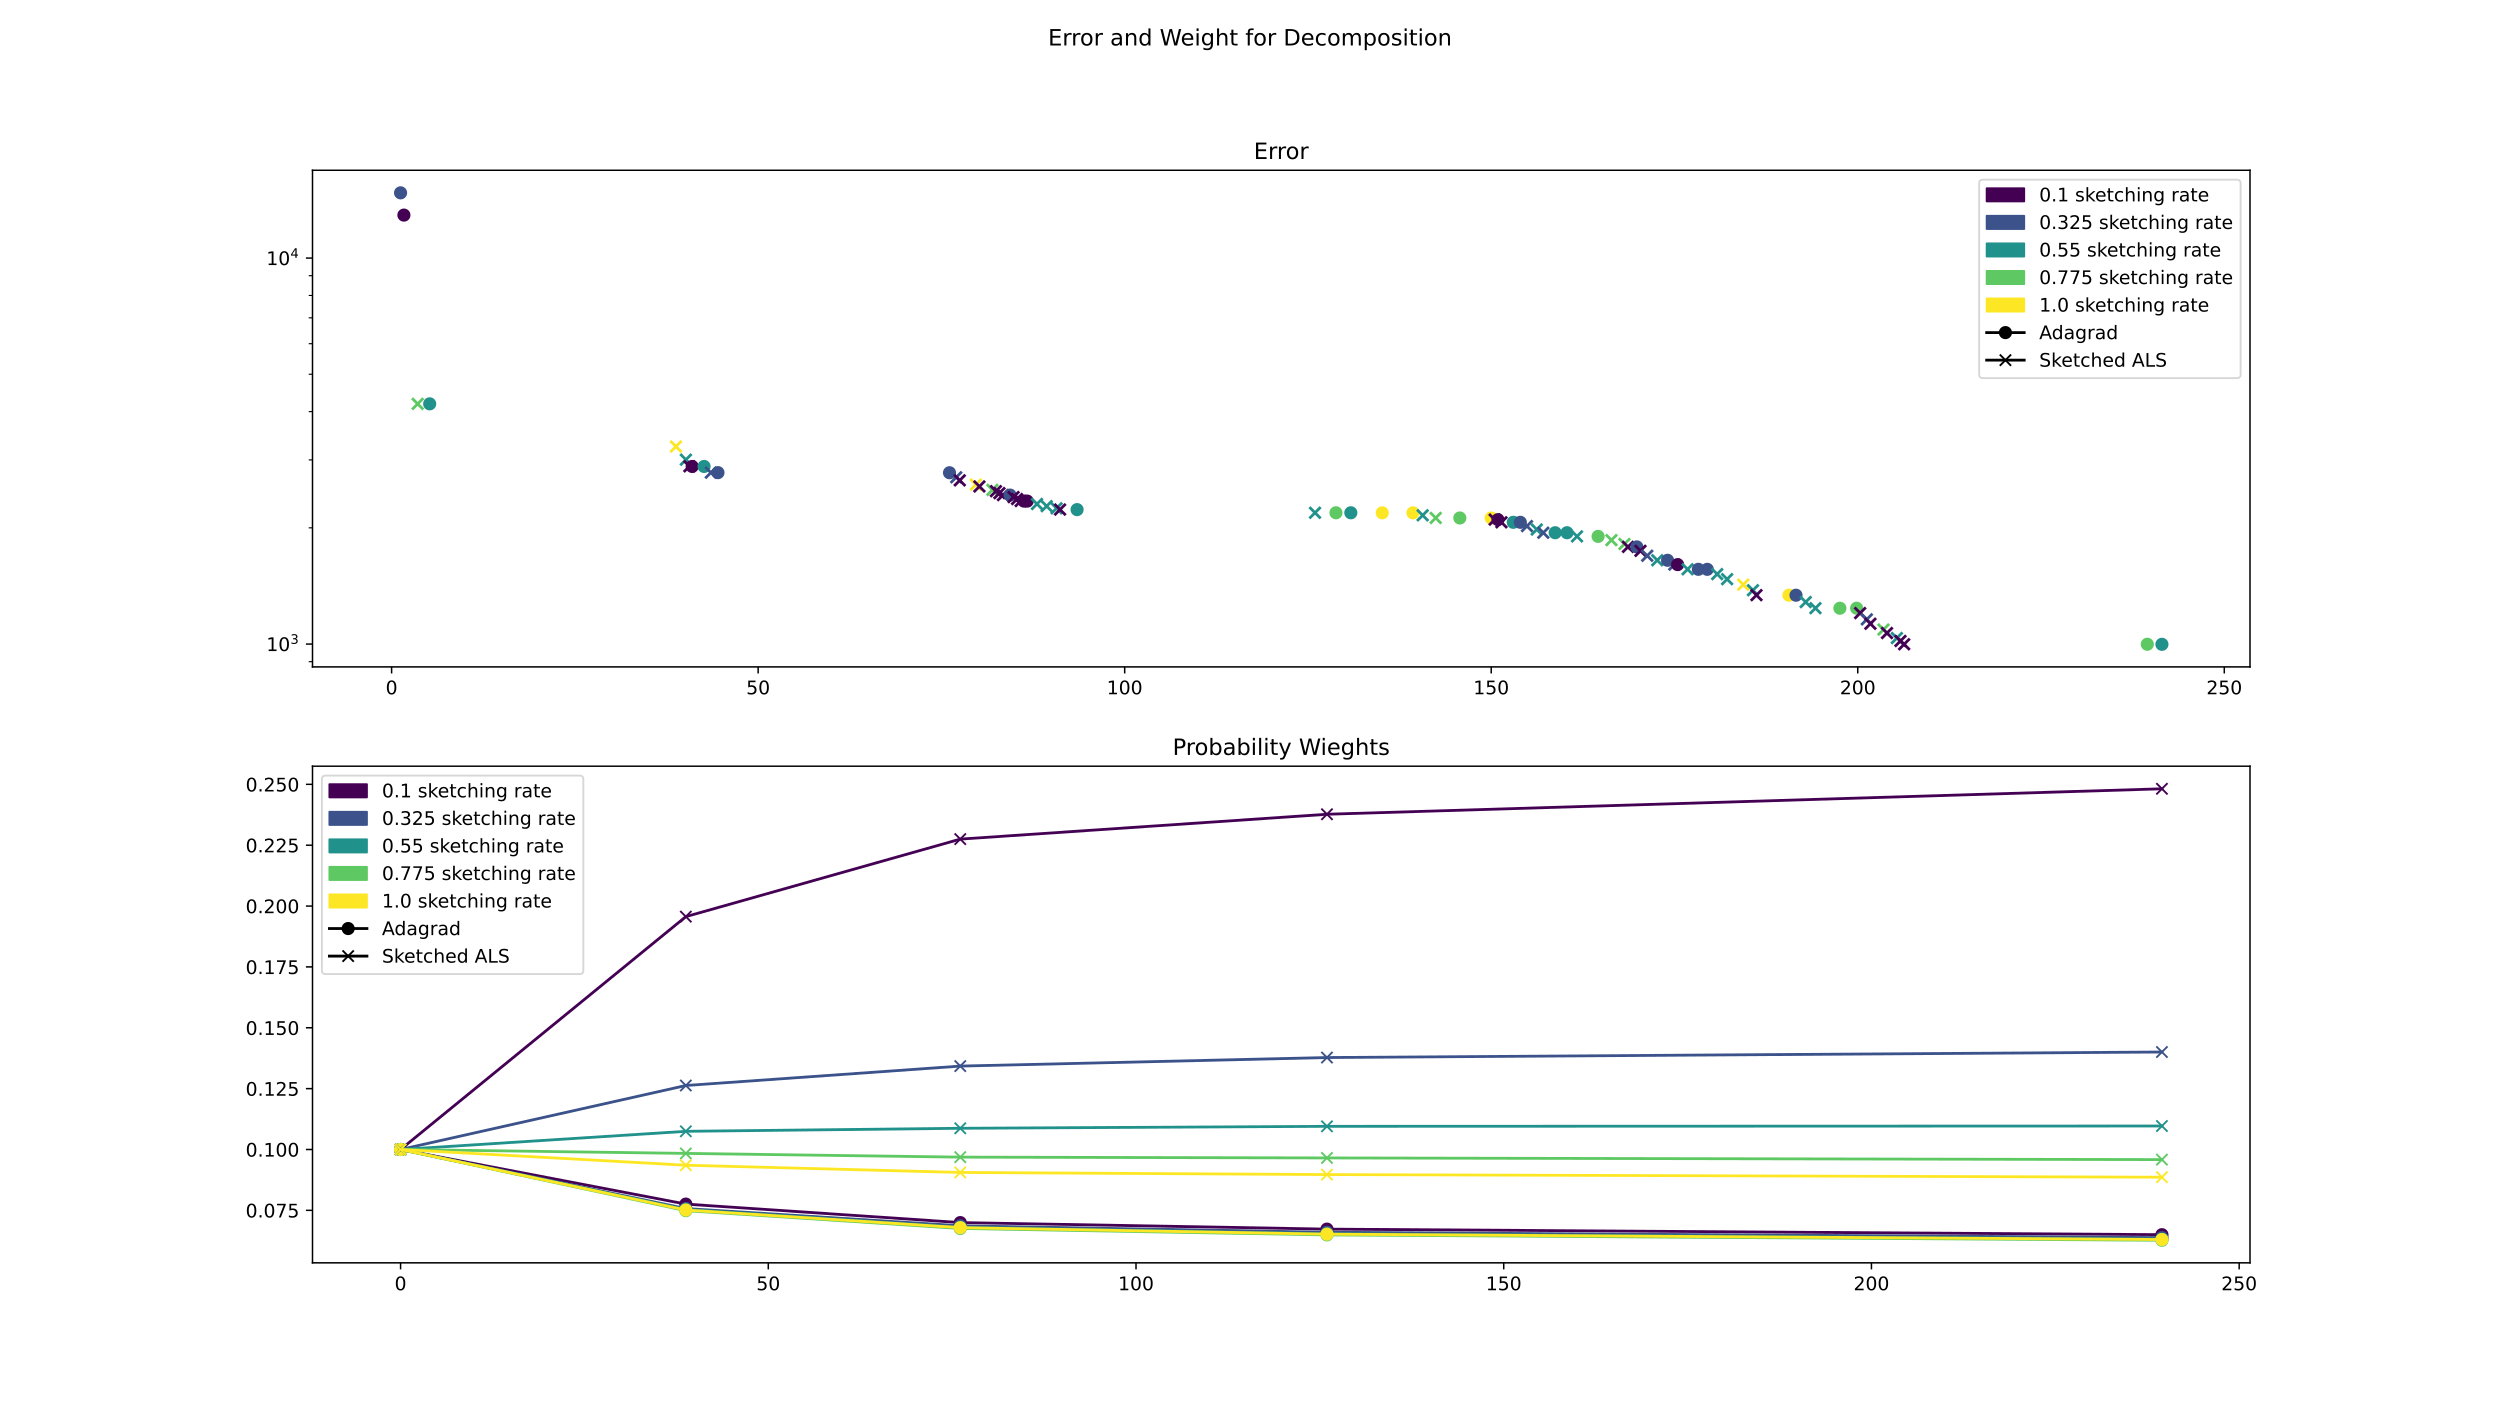 <?xml version="1.0" encoding="utf-8" standalone="no"?>
<!DOCTYPE svg PUBLIC "-//W3C//DTD SVG 1.1//EN"
  "http://www.w3.org/Graphics/SVG/1.1/DTD/svg11.dtd">
<!-- Created with matplotlib (https://matplotlib.org/) -->
<svg height="756pt" version="1.1" viewBox="0 0 1332 756" width="1332pt" xmlns="http://www.w3.org/2000/svg" xmlns:xlink="http://www.w3.org/1999/xlink">
 <defs>
  <style type="text/css">
*{stroke-linecap:butt;stroke-linejoin:round;}
  </style>
 </defs>
 <g id="figure_1">
  <g id="patch_1">
   <path d="M 0 756 
L 1332 756 
L 1332 0 
L 0 0 
z
" style="fill:#ffffff;"/>
  </g>
  <g id="axes_1">
   <g id="patch_2">
    <path d="M 166.5 355.32 
L 1198.8 355.32 
L 1198.8 90.72 
L 166.5 90.72 
z
" style="fill:#ffffff;"/>
   </g>
   <g id="PathCollection_1">
    <defs>
     <path d="M 0 3 
C 0.796 3 1.559 2.684 2.121 2.121 
C 2.684 1.559 3 0.796 3 0 
C 3 -0.796 2.684 -1.559 2.121 -2.121 
C 1.559 -2.684 0.796 -3 0 -3 
C -0.796 -3 -1.559 -2.684 -2.121 -2.121 
C -2.684 -1.559 -3 -0.796 -3 0 
C -3 0.796 -2.684 1.559 -2.121 2.121 
C -1.559 2.684 -0.796 3 0 3 
z
" id="m110ef64777" style="stroke:#3b528b;"/>
    </defs>
    <g clip-path="url(#p38bd444071)">
     <use style="fill:#3b528b;stroke:#3b528b;" x="213.423" xlink:href="#m110ef64777" y="102.747"/>
    </g>
   </g>
   <g id="PathCollection_2">
    <defs>
     <path d="M 0 3 
C 0.796 3 1.559 2.684 2.121 2.121 
C 2.684 1.559 3 0.796 3 0 
C 3 -0.796 2.684 -1.559 2.121 -2.121 
C 1.559 -2.684 0.796 -3 0 -3 
C -0.796 -3 -1.559 -2.684 -2.121 -2.121 
C -2.684 -1.559 -3 -0.796 -3 0 
C -3 0.796 -2.684 1.559 -2.121 2.121 
C -1.559 2.684 -0.796 3 0 3 
z
" id="mea03dba7da" style="stroke:#440154;"/>
    </defs>
    <g clip-path="url(#p38bd444071)">
     <use style="fill:#440154;stroke:#440154;" x="215.199" xlink:href="#mea03dba7da" y="114.605"/>
    </g>
   </g>
   <g id="PathCollection_3">
    <defs>
     <path d="M -3 3 
L 3 -3 
M -3 -3 
L 3 3 
" id="m6b11cf5ebd" style="stroke:#5ec962;stroke-width:1.5;"/>
    </defs>
    <g clip-path="url(#p38bd444071)">
     <use style="fill:#5ec962;stroke:#5ec962;stroke-width:1.5;" x="222.544" xlink:href="#m6b11cf5ebd" y="215.169"/>
    </g>
   </g>
   <g id="PathCollection_4">
    <defs>
     <path d="M 0 3 
C 0.796 3 1.559 2.684 2.121 2.121 
C 2.684 1.559 3 0.796 3 0 
C 3 -0.796 2.684 -1.559 2.121 -2.121 
C 1.559 -2.684 0.796 -3 0 -3 
C -0.796 -3 -1.559 -2.684 -2.121 -2.121 
C -2.684 -1.559 -3 -0.796 -3 0 
C -3 0.796 -2.684 1.559 -2.121 2.121 
C -1.559 2.684 -0.796 3 0 3 
z
" id="mccf093352e" style="stroke:#21918c;"/>
    </defs>
    <g clip-path="url(#p38bd444071)">
     <use style="fill:#21918c;stroke:#21918c;" x="228.941" xlink:href="#mccf093352e" y="215.168"/>
    </g>
   </g>
   <g id="PathCollection_5">
    <defs>
     <path d="M -3 3 
L 3 -3 
M -3 -3 
L 3 3 
" id="md8a55d11e2" style="stroke:#fde725;stroke-width:1.5;"/>
    </defs>
    <g clip-path="url(#p38bd444071)">
     <use style="fill:#fde725;stroke:#fde725;stroke-width:1.5;" x="360.152" xlink:href="#md8a55d11e2" y="237.912"/>
    </g>
   </g>
   <g id="PathCollection_6">
    <defs>
     <path d="M -3 3 
L 3 -3 
M -3 -3 
L 3 3 
" id="me0bb5de407" style="stroke:#21918c;stroke-width:1.5;"/>
    </defs>
    <g clip-path="url(#p38bd444071)">
     <use style="fill:#21918c;stroke:#21918c;stroke-width:1.5;" x="365.445" xlink:href="#me0bb5de407" y="244.916"/>
    </g>
   </g>
   <g id="PathCollection_7">
    <defs>
     <path d="M -3 3 
L 3 -3 
M -3 -3 
L 3 3 
" id="medc88737d2" style="stroke:#440154;stroke-width:1.5;"/>
    </defs>
    <g clip-path="url(#p38bd444071)">
     <use style="fill:#440154;stroke:#440154;stroke-width:1.5;" x="367.314" xlink:href="#medc88737d2" y="248.441"/>
    </g>
   </g>
   <g id="PathCollection_8">
    <g clip-path="url(#p38bd444071)">
     <use style="fill:#440154;stroke:#440154;" x="368.793" xlink:href="#mea03dba7da" y="248.529"/>
    </g>
   </g>
   <g id="PathCollection_9">
    <g clip-path="url(#p38bd444071)">
     <use style="fill:#21918c;stroke:#21918c;" x="375.129" xlink:href="#mccf093352e" y="248.531"/>
    </g>
   </g>
   <g id="PathCollection_10">
    <defs>
     <path d="M -3 3 
L 3 -3 
M -3 -3 
L 3 3 
" id="m32b1a43a4e" style="stroke:#3b528b;stroke-width:1.5;"/>
    </defs>
    <g clip-path="url(#p38bd444071)">
     <use style="fill:#3b528b;stroke:#3b528b;stroke-width:1.5;" x="378.741" xlink:href="#m32b1a43a4e" y="251.824"/>
    </g>
   </g>
   <g id="PathCollection_11">
    <g clip-path="url(#p38bd444071)">
     <use style="fill:#3b528b;stroke:#3b528b;" x="382.53" xlink:href="#m110ef64777" y="251.825"/>
    </g>
   </g>
   <g id="PathCollection_12">
    <g clip-path="url(#p38bd444071)">
     <use style="fill:#3b528b;stroke:#3b528b;" x="505.896" xlink:href="#m110ef64777" y="251.877"/>
    </g>
   </g>
   <g id="PathCollection_13">
    <g clip-path="url(#p38bd444071)">
     <use style="fill:#3b528b;stroke:#3b528b;stroke-width:1.5;" x="509.473" xlink:href="#m32b1a43a4e" y="254.296"/>
    </g>
   </g>
   <g id="PathCollection_14">
    <g clip-path="url(#p38bd444071)">
     <use style="fill:#440154;stroke:#440154;stroke-width:1.5;" x="511.354" xlink:href="#medc88737d2" y="255.928"/>
    </g>
   </g>
   <g id="PathCollection_15">
    <g clip-path="url(#p38bd444071)">
     <use style="fill:#fde725;stroke:#fde725;stroke-width:1.5;" x="519.936" xlink:href="#md8a55d11e2" y="258.189"/>
    </g>
   </g>
   <g id="PathCollection_16">
    <g clip-path="url(#p38bd444071)">
     <use style="fill:#440154;stroke:#440154;stroke-width:1.5;" x="521.822" xlink:href="#medc88737d2" y="259.177"/>
    </g>
   </g>
   <g id="PathCollection_17">
    <g clip-path="url(#p38bd444071)">
     <use style="fill:#5ec962;stroke:#5ec962;stroke-width:1.5;" x="528.747" xlink:href="#m6b11cf5ebd" y="260.985"/>
    </g>
   </g>
   <g id="PathCollection_18">
    <g clip-path="url(#p38bd444071)">
     <use style="fill:#440154;stroke:#440154;stroke-width:1.5;" x="530.625" xlink:href="#medc88737d2" y="261.691"/>
    </g>
   </g>
   <g id="PathCollection_19">
    <g clip-path="url(#p38bd444071)">
     <use style="fill:#440154;stroke:#440154;stroke-width:1.5;" x="532.492" xlink:href="#medc88737d2" y="262.734"/>
    </g>
   </g>
   <g id="PathCollection_20">
    <g clip-path="url(#p38bd444071)">
     <use style="fill:#440154;stroke:#440154;stroke-width:1.5;" x="534.356" xlink:href="#medc88737d2" y="263.781"/>
    </g>
   </g>
   <g id="PathCollection_21">
    <g clip-path="url(#p38bd444071)">
     <use style="fill:#3b528b;stroke:#3b528b;" x="538.157" xlink:href="#m110ef64777" y="263.785"/>
    </g>
   </g>
   <g id="PathCollection_22">
    <g clip-path="url(#p38bd444071)">
     <use style="fill:#440154;stroke:#440154;stroke-width:1.5;" x="540.006" xlink:href="#medc88737d2" y="264.842"/>
    </g>
   </g>
   <g id="PathCollection_23">
    <g clip-path="url(#p38bd444071)">
     <use style="fill:#440154;stroke:#440154;stroke-width:1.5;" x="541.881" xlink:href="#medc88737d2" y="265.883"/>
    </g>
   </g>
   <g id="PathCollection_24">
    <g clip-path="url(#p38bd444071)">
     <use style="fill:#440154;stroke:#440154;stroke-width:1.5;" x="543.809" xlink:href="#medc88737d2" y="266.944"/>
    </g>
   </g>
   <g id="PathCollection_25">
    <g clip-path="url(#p38bd444071)">
     <use style="fill:#440154;stroke:#440154;" x="545.546" xlink:href="#mea03dba7da" y="266.98"/>
    </g>
   </g>
   <g id="PathCollection_26">
    <g clip-path="url(#p38bd444071)">
     <use style="fill:#440154;stroke:#440154;" x="547.295" xlink:href="#mea03dba7da" y="266.988"/>
    </g>
   </g>
   <g id="PathCollection_27">
    <g clip-path="url(#p38bd444071)">
     <use style="fill:#21918c;stroke:#21918c;stroke-width:1.5;" x="552.503" xlink:href="#me0bb5de407" y="268.523"/>
    </g>
   </g>
   <g id="PathCollection_28">
    <g clip-path="url(#p38bd444071)">
     <use style="fill:#21918c;stroke:#21918c;stroke-width:1.5;" x="557.657" xlink:href="#me0bb5de407" y="269.677"/>
    </g>
   </g>
   <g id="PathCollection_29">
    <g clip-path="url(#p38bd444071)">
     <use style="fill:#21918c;stroke:#21918c;stroke-width:1.5;" x="562.912" xlink:href="#me0bb5de407" y="270.823"/>
    </g>
   </g>
   <g id="PathCollection_30">
    <g clip-path="url(#p38bd444071)">
     <use style="fill:#440154;stroke:#440154;stroke-width:1.5;" x="564.797" xlink:href="#medc88737d2" y="271.485"/>
    </g>
   </g>
   <g id="PathCollection_31">
    <g clip-path="url(#p38bd444071)">
     <use style="fill:#21918c;stroke:#21918c;" x="573.87" xlink:href="#mccf093352e" y="271.524"/>
    </g>
   </g>
   <g id="PathCollection_32">
    <g clip-path="url(#p38bd444071)">
     <use style="fill:#21918c;stroke:#21918c;stroke-width:1.5;" x="700.641" xlink:href="#me0bb5de407" y="273.2"/>
    </g>
   </g>
   <g id="PathCollection_33">
    <defs>
     <path d="M 0 3 
C 0.796 3 1.559 2.684 2.121 2.121 
C 2.684 1.559 3 0.796 3 0 
C 3 -0.796 2.684 -1.559 2.121 -2.121 
C 1.559 -2.684 0.796 -3 0 -3 
C -0.796 -3 -1.559 -2.684 -2.121 -2.121 
C -2.684 -1.559 -3 -0.796 -3 0 
C -3 0.796 -2.684 1.559 -2.121 2.121 
C -1.559 2.684 -0.796 3 0 3 
z
" id="m1678272f11" style="stroke:#5ec962;"/>
    </defs>
    <g clip-path="url(#p38bd444071)">
     <use style="fill:#5ec962;stroke:#5ec962;" x="711.802" xlink:href="#m1678272f11" y="273.21"/>
    </g>
   </g>
   <g id="PathCollection_34">
    <g clip-path="url(#p38bd444071)">
     <use style="fill:#21918c;stroke:#21918c;" x="719.723" xlink:href="#mccf093352e" y="273.212"/>
    </g>
   </g>
   <g id="PathCollection_35">
    <defs>
     <path d="M 0 3 
C 0.796 3 1.559 2.684 2.121 2.121 
C 2.684 1.559 3 0.796 3 0 
C 3 -0.796 2.684 -1.559 2.121 -2.121 
C 1.559 -2.684 0.796 -3 0 -3 
C -0.796 -3 -1.559 -2.684 -2.121 -2.121 
C -2.684 -1.559 -3 -0.796 -3 0 
C -3 0.796 -2.684 1.559 -2.121 2.121 
C -1.559 2.684 -0.796 3 0 3 
z
" id="mbe17119631" style="stroke:#fde725;"/>
    </defs>
    <g clip-path="url(#p38bd444071)">
     <use style="fill:#fde725;stroke:#fde725;" x="736.462" xlink:href="#mbe17119631" y="273.237"/>
    </g>
   </g>
   <g id="PathCollection_36">
    <g clip-path="url(#p38bd444071)">
     <use style="fill:#fde725;stroke:#fde725;" x="752.819" xlink:href="#mbe17119631" y="273.243"/>
    </g>
   </g>
   <g id="PathCollection_37">
    <g clip-path="url(#p38bd444071)">
     <use style="fill:#21918c;stroke:#21918c;stroke-width:1.5;" x="757.986" xlink:href="#me0bb5de407" y="274.552"/>
    </g>
   </g>
   <g id="PathCollection_38">
    <g clip-path="url(#p38bd444071)">
     <use style="fill:#5ec962;stroke:#5ec962;stroke-width:1.5;" x="764.943" xlink:href="#m6b11cf5ebd" y="275.959"/>
    </g>
   </g>
   <g id="PathCollection_39">
    <g clip-path="url(#p38bd444071)">
     <use style="fill:#5ec962;stroke:#5ec962;" x="777.8" xlink:href="#m1678272f11" y="275.98"/>
    </g>
   </g>
   <g id="PathCollection_40">
    <g clip-path="url(#p38bd444071)">
     <use style="fill:#fde725;stroke:#fde725;" x="794.473" xlink:href="#mbe17119631" y="275.987"/>
    </g>
   </g>
   <g id="PathCollection_41">
    <g clip-path="url(#p38bd444071)">
     <use style="fill:#440154;stroke:#440154;stroke-width:1.5;" x="796.357" xlink:href="#medc88737d2" y="276.838"/>
    </g>
   </g>
   <g id="PathCollection_42">
    <g clip-path="url(#p38bd444071)">
     <use style="fill:#440154;stroke:#440154;" x="798.107" xlink:href="#mea03dba7da" y="276.869"/>
    </g>
   </g>
   <g id="PathCollection_43">
    <g clip-path="url(#p38bd444071)">
     <use style="fill:#440154;stroke:#440154;stroke-width:1.5;" x="799.967" xlink:href="#medc88737d2" y="278.283"/>
    </g>
   </g>
   <g id="PathCollection_44">
    <g clip-path="url(#p38bd444071)">
     <use style="fill:#21918c;stroke:#21918c;" x="806.276" xlink:href="#mccf093352e" y="278.287"/>
    </g>
   </g>
   <g id="PathCollection_45">
    <g clip-path="url(#p38bd444071)">
     <use style="fill:#3b528b;stroke:#3b528b;" x="810.032" xlink:href="#m110ef64777" y="278.288"/>
    </g>
   </g>
   <g id="PathCollection_46">
    <g clip-path="url(#p38bd444071)">
     <use style="fill:#3b528b;stroke:#3b528b;stroke-width:1.5;" x="813.573" xlink:href="#m32b1a43a4e" y="280.297"/>
    </g>
   </g>
   <g id="PathCollection_47">
    <g clip-path="url(#p38bd444071)">
     <use style="fill:#21918c;stroke:#21918c;stroke-width:1.5;" x="818.776" xlink:href="#me0bb5de407" y="282.111"/>
    </g>
   </g>
   <g id="PathCollection_48">
    <g clip-path="url(#p38bd444071)">
     <use style="fill:#3b528b;stroke:#3b528b;stroke-width:1.5;" x="822.276" xlink:href="#m32b1a43a4e" y="283.837"/>
    </g>
   </g>
   <g id="PathCollection_49">
    <g clip-path="url(#p38bd444071)">
     <use style="fill:#21918c;stroke:#21918c;" x="828.589" xlink:href="#mccf093352e" y="283.838"/>
    </g>
   </g>
   <g id="PathCollection_50">
    <g clip-path="url(#p38bd444071)">
     <use style="fill:#21918c;stroke:#21918c;" x="834.894" xlink:href="#mccf093352e" y="283.839"/>
    </g>
   </g>
   <g id="PathCollection_51">
    <g clip-path="url(#p38bd444071)">
     <use style="fill:#21918c;stroke:#21918c;stroke-width:1.5;" x="840.24" xlink:href="#me0bb5de407" y="285.781"/>
    </g>
   </g>
   <g id="PathCollection_52">
    <g clip-path="url(#p38bd444071)">
     <use style="fill:#5ec962;stroke:#5ec962;" x="851.463" xlink:href="#m1678272f11" y="285.792"/>
    </g>
   </g>
   <g id="PathCollection_53">
    <g clip-path="url(#p38bd444071)">
     <use style="fill:#5ec962;stroke:#5ec962;stroke-width:1.5;" x="858.566" xlink:href="#m6b11cf5ebd" y="287.785"/>
    </g>
   </g>
   <g id="PathCollection_54">
    <g clip-path="url(#p38bd444071)">
     <use style="fill:#5ec962;stroke:#5ec962;stroke-width:1.5;" x="865.521" xlink:href="#m6b11cf5ebd" y="289.825"/>
    </g>
   </g>
   <g id="PathCollection_55">
    <g clip-path="url(#p38bd444071)">
     <use style="fill:#440154;stroke:#440154;stroke-width:1.5;" x="867.391" xlink:href="#medc88737d2" y="291.368"/>
    </g>
   </g>
   <g id="PathCollection_56">
    <g clip-path="url(#p38bd444071)">
     <use style="fill:#3b528b;stroke:#3b528b;" x="872.109" xlink:href="#m110ef64777" y="291.389"/>
    </g>
   </g>
   <g id="PathCollection_57">
    <g clip-path="url(#p38bd444071)">
     <use style="fill:#440154;stroke:#440154;stroke-width:1.5;" x="874.041" xlink:href="#medc88737d2" y="293.479"/>
    </g>
   </g>
   <g id="PathCollection_58">
    <g clip-path="url(#p38bd444071)">
     <use style="fill:#3b528b;stroke:#3b528b;stroke-width:1.5;" x="877.643" xlink:href="#m32b1a43a4e" y="296.102"/>
    </g>
   </g>
   <g id="PathCollection_59">
    <g clip-path="url(#p38bd444071)">
     <use style="fill:#21918c;stroke:#21918c;stroke-width:1.5;" x="882.987" xlink:href="#me0bb5de407" y="298.506"/>
    </g>
   </g>
   <g id="PathCollection_60">
    <g clip-path="url(#p38bd444071)">
     <use style="fill:#3b528b;stroke:#3b528b;" x="888.468" xlink:href="#m110ef64777" y="298.525"/>
    </g>
   </g>
   <g id="PathCollection_61">
    <g clip-path="url(#p38bd444071)">
     <use style="fill:#3b528b;stroke:#3b528b;stroke-width:1.5;" x="892.087" xlink:href="#m32b1a43a4e" y="300.8"/>
    </g>
   </g>
   <g id="PathCollection_62">
    <g clip-path="url(#p38bd444071)">
     <use style="fill:#440154;stroke:#440154;" x="893.841" xlink:href="#mea03dba7da" y="300.819"/>
    </g>
   </g>
   <g id="PathCollection_63">
    <g clip-path="url(#p38bd444071)">
     <use style="fill:#21918c;stroke:#21918c;stroke-width:1.5;" x="899.148" xlink:href="#me0bb5de407" y="303.31"/>
    </g>
   </g>
   <g id="PathCollection_64">
    <g clip-path="url(#p38bd444071)">
     <use style="fill:#3b528b;stroke:#3b528b;" x="904.883" xlink:href="#m110ef64777" y="303.33"/>
    </g>
   </g>
   <g id="PathCollection_65">
    <g clip-path="url(#p38bd444071)">
     <use style="fill:#3b528b;stroke:#3b528b;" x="909.626" xlink:href="#m110ef64777" y="303.341"/>
    </g>
   </g>
   <g id="PathCollection_66">
    <g clip-path="url(#p38bd444071)">
     <use style="fill:#21918c;stroke:#21918c;stroke-width:1.5;" x="914.91" xlink:href="#me0bb5de407" y="305.884"/>
    </g>
   </g>
   <g id="PathCollection_67">
    <g clip-path="url(#p38bd444071)">
     <use style="fill:#21918c;stroke:#21918c;stroke-width:1.5;" x="920.204" xlink:href="#me0bb5de407" y="308.584"/>
    </g>
   </g>
   <g id="PathCollection_68">
    <g clip-path="url(#p38bd444071)">
     <use style="fill:#fde725;stroke:#fde725;stroke-width:1.5;" x="928.793" xlink:href="#md8a55d11e2" y="311.5"/>
    </g>
   </g>
   <g id="PathCollection_69">
    <g clip-path="url(#p38bd444071)">
     <use style="fill:#21918c;stroke:#21918c;stroke-width:1.5;" x="933.973" xlink:href="#me0bb5de407" y="314.474"/>
    </g>
   </g>
   <g id="PathCollection_70">
    <g clip-path="url(#p38bd444071)">
     <use style="fill:#440154;stroke:#440154;stroke-width:1.5;" x="935.844" xlink:href="#medc88737d2" y="317.087"/>
    </g>
   </g>
   <g id="PathCollection_71">
    <g clip-path="url(#p38bd444071)">
     <use style="fill:#fde725;stroke:#fde725;" x="953.154" xlink:href="#mbe17119631" y="317.128"/>
    </g>
   </g>
   <g id="PathCollection_72">
    <g clip-path="url(#p38bd444071)">
     <use style="fill:#3b528b;stroke:#3b528b;" x="956.904" xlink:href="#m110ef64777" y="317.132"/>
    </g>
   </g>
   <g id="PathCollection_73">
    <g clip-path="url(#p38bd444071)">
     <use style="fill:#21918c;stroke:#21918c;stroke-width:1.5;" x="962.079" xlink:href="#me0bb5de407" y="320.781"/>
    </g>
   </g>
   <g id="PathCollection_74">
    <g clip-path="url(#p38bd444071)">
     <use style="fill:#21918c;stroke:#21918c;stroke-width:1.5;" x="967.266" xlink:href="#me0bb5de407" y="324.032"/>
    </g>
   </g>
   <g id="PathCollection_75">
    <g clip-path="url(#p38bd444071)">
     <use style="fill:#5ec962;stroke:#5ec962;" x="980.292" xlink:href="#m1678272f11" y="324.062"/>
    </g>
   </g>
   <g id="PathCollection_76">
    <g clip-path="url(#p38bd444071)">
     <use style="fill:#5ec962;stroke:#5ec962;" x="989.218" xlink:href="#m1678272f11" y="324.062"/>
    </g>
   </g>
   <g id="PathCollection_77">
    <g clip-path="url(#p38bd444071)">
     <use style="fill:#440154;stroke:#440154;stroke-width:1.5;" x="991.084" xlink:href="#medc88737d2" y="326.642"/>
    </g>
   </g>
   <g id="PathCollection_78">
    <g clip-path="url(#p38bd444071)">
     <use style="fill:#3b528b;stroke:#3b528b;stroke-width:1.5;" x="994.645" xlink:href="#m32b1a43a4e" y="329.993"/>
    </g>
   </g>
   <g id="PathCollection_79">
    <g clip-path="url(#p38bd444071)">
     <use style="fill:#440154;stroke:#440154;stroke-width:1.5;" x="996.545" xlink:href="#medc88737d2" y="332.333"/>
    </g>
   </g>
   <g id="PathCollection_80">
    <g clip-path="url(#p38bd444071)">
     <use style="fill:#5ec962;stroke:#5ec962;stroke-width:1.5;" x="1003.528" xlink:href="#m6b11cf5ebd" y="335.425"/>
    </g>
   </g>
   <g id="PathCollection_81">
    <g clip-path="url(#p38bd444071)">
     <use style="fill:#440154;stroke:#440154;stroke-width:1.5;" x="1005.395" xlink:href="#medc88737d2" y="337.282"/>
    </g>
   </g>
   <g id="PathCollection_82">
    <g clip-path="url(#p38bd444071)">
     <use style="fill:#21918c;stroke:#21918c;stroke-width:1.5;" x="1010.663" xlink:href="#me0bb5de407" y="339.946"/>
    </g>
   </g>
   <g id="PathCollection_83">
    <g clip-path="url(#p38bd444071)">
     <use style="fill:#440154;stroke:#440154;stroke-width:1.5;" x="1012.568" xlink:href="#medc88737d2" y="341.501"/>
    </g>
   </g>
   <g id="PathCollection_84">
    <g clip-path="url(#p38bd444071)">
     <use style="fill:#440154;stroke:#440154;stroke-width:1.5;" x="1014.532" xlink:href="#medc88737d2" y="343.259"/>
    </g>
   </g>
   <g id="PathCollection_85">
    <g clip-path="url(#p38bd444071)">
     <use style="fill:#5ec962;stroke:#5ec962;" x="1144.082" xlink:href="#m1678272f11" y="343.263"/>
    </g>
   </g>
   <g id="PathCollection_86">
    <g clip-path="url(#p38bd444071)">
     <use style="fill:#21918c;stroke:#21918c;" x="1151.877" xlink:href="#mccf093352e" y="343.293"/>
    </g>
   </g>
   <g id="matplotlib.axis_1">
    <g id="xtick_1">
     <g id="line2d_1">
      <defs>
       <path d="M 0 0 
L 0 3.5 
" id="m9cae00e401" style="stroke:#000000;stroke-width:0.8;"/>
      </defs>
      <g>
       <use style="stroke:#000000;stroke-width:0.8;" x="208.652" xlink:href="#m9cae00e401" y="355.32"/>
      </g>
     </g>
     <g id="text_1">
      <!-- 0 -->
      <defs>
       <path d="M 31.781 66.406 
Q 24.172 66.406 20.328 58.906 
Q 16.5 51.422 16.5 36.375 
Q 16.5 21.391 20.328 13.891 
Q 24.172 6.391 31.781 6.391 
Q 39.453 6.391 43.281 13.891 
Q 47.125 21.391 47.125 36.375 
Q 47.125 51.422 43.281 58.906 
Q 39.453 66.406 31.781 66.406 
z
M 31.781 74.219 
Q 44.047 74.219 50.516 64.516 
Q 56.984 54.828 56.984 36.375 
Q 56.984 17.969 50.516 8.266 
Q 44.047 -1.422 31.781 -1.422 
Q 19.531 -1.422 13.062 8.266 
Q 6.594 17.969 6.594 36.375 
Q 6.594 54.828 13.062 64.516 
Q 19.531 74.219 31.781 74.219 
z
" id="DejaVuSans-48"/>
      </defs>
      <g transform="translate(205.47 369.918)scale(0.1 -0.1)">
       <use xlink:href="#DejaVuSans-48"/>
      </g>
     </g>
    </g>
    <g id="xtick_2">
     <g id="line2d_2">
      <g>
       <use style="stroke:#000000;stroke-width:0.8;" x="403.941" xlink:href="#m9cae00e401" y="355.32"/>
      </g>
     </g>
     <g id="text_2">
      <!-- 50 -->
      <defs>
       <path d="M 10.797 72.906 
L 49.516 72.906 
L 49.516 64.594 
L 19.828 64.594 
L 19.828 46.734 
Q 21.969 47.469 24.109 47.828 
Q 26.266 48.188 28.422 48.188 
Q 40.625 48.188 47.75 41.5 
Q 54.891 34.812 54.891 23.391 
Q 54.891 11.625 47.562 5.094 
Q 40.234 -1.422 26.906 -1.422 
Q 22.312 -1.422 17.547 -0.641 
Q 12.797 0.141 7.719 1.703 
L 7.719 11.625 
Q 12.109 9.234 16.797 8.062 
Q 21.484 6.891 26.703 6.891 
Q 35.156 6.891 40.078 11.328 
Q 45.016 15.766 45.016 23.391 
Q 45.016 31 40.078 35.438 
Q 35.156 39.891 26.703 39.891 
Q 22.75 39.891 18.812 39.016 
Q 14.891 38.141 10.797 36.281 
z
" id="DejaVuSans-53"/>
      </defs>
      <g transform="translate(397.579 369.918)scale(0.1 -0.1)">
       <use xlink:href="#DejaVuSans-53"/>
       <use x="63.623" xlink:href="#DejaVuSans-48"/>
      </g>
     </g>
    </g>
    <g id="xtick_3">
     <g id="line2d_3">
      <g>
       <use style="stroke:#000000;stroke-width:0.8;" x="599.231" xlink:href="#m9cae00e401" y="355.32"/>
      </g>
     </g>
     <g id="text_3">
      <!-- 100 -->
      <defs>
       <path d="M 12.406 8.297 
L 28.516 8.297 
L 28.516 63.922 
L 10.984 60.406 
L 10.984 69.391 
L 28.422 72.906 
L 38.281 72.906 
L 38.281 8.297 
L 54.391 8.297 
L 54.391 0 
L 12.406 0 
z
" id="DejaVuSans-49"/>
      </defs>
      <g transform="translate(589.687 369.918)scale(0.1 -0.1)">
       <use xlink:href="#DejaVuSans-49"/>
       <use x="63.623" xlink:href="#DejaVuSans-48"/>
       <use x="127.246" xlink:href="#DejaVuSans-48"/>
      </g>
     </g>
    </g>
    <g id="xtick_4">
     <g id="line2d_4">
      <g>
       <use style="stroke:#000000;stroke-width:0.8;" x="794.521" xlink:href="#m9cae00e401" y="355.32"/>
      </g>
     </g>
     <g id="text_4">
      <!-- 150 -->
      <g transform="translate(784.977 369.918)scale(0.1 -0.1)">
       <use xlink:href="#DejaVuSans-49"/>
       <use x="63.623" xlink:href="#DejaVuSans-53"/>
       <use x="127.246" xlink:href="#DejaVuSans-48"/>
      </g>
     </g>
    </g>
    <g id="xtick_5">
     <g id="line2d_5">
      <g>
       <use style="stroke:#000000;stroke-width:0.8;" x="989.81" xlink:href="#m9cae00e401" y="355.32"/>
      </g>
     </g>
     <g id="text_5">
      <!-- 200 -->
      <defs>
       <path d="M 19.188 8.297 
L 53.609 8.297 
L 53.609 0 
L 7.328 0 
L 7.328 8.297 
Q 12.938 14.109 22.625 23.891 
Q 32.328 33.688 34.812 36.531 
Q 39.547 41.844 41.422 45.531 
Q 43.312 49.219 43.312 52.781 
Q 43.312 58.594 39.234 62.25 
Q 35.156 65.922 28.609 65.922 
Q 23.969 65.922 18.812 64.312 
Q 13.672 62.703 7.812 59.422 
L 7.812 69.391 
Q 13.766 71.781 18.938 73 
Q 24.125 74.219 28.422 74.219 
Q 39.75 74.219 46.484 68.547 
Q 53.219 62.891 53.219 53.422 
Q 53.219 48.922 51.531 44.891 
Q 49.859 40.875 45.406 35.406 
Q 44.188 33.984 37.641 27.219 
Q 31.109 20.453 19.188 8.297 
z
" id="DejaVuSans-50"/>
      </defs>
      <g transform="translate(980.267 369.918)scale(0.1 -0.1)">
       <use xlink:href="#DejaVuSans-50"/>
       <use x="63.623" xlink:href="#DejaVuSans-48"/>
       <use x="127.246" xlink:href="#DejaVuSans-48"/>
      </g>
     </g>
    </g>
    <g id="xtick_6">
     <g id="line2d_6">
      <g>
       <use style="stroke:#000000;stroke-width:0.8;" x="1185.1" xlink:href="#m9cae00e401" y="355.32"/>
      </g>
     </g>
     <g id="text_6">
      <!-- 250 -->
      <g transform="translate(1175.556 369.918)scale(0.1 -0.1)">
       <use xlink:href="#DejaVuSans-50"/>
       <use x="63.623" xlink:href="#DejaVuSans-53"/>
       <use x="127.246" xlink:href="#DejaVuSans-48"/>
      </g>
     </g>
    </g>
   </g>
   <g id="matplotlib.axis_2">
    <g id="ytick_1">
     <g id="line2d_7">
      <defs>
       <path d="M 0 0 
L -3.5 0 
" id="mc23d3da7e2" style="stroke:#000000;stroke-width:0.8;"/>
      </defs>
      <g>
       <use style="stroke:#000000;stroke-width:0.8;" x="166.5" xlink:href="#mc23d3da7e2" y="343.151"/>
      </g>
     </g>
     <g id="text_7">
      <!-- $\mathdefault{10^{3}}$ -->
      <defs>
       <path d="M 40.578 39.312 
Q 47.656 37.797 51.625 33 
Q 55.609 28.219 55.609 21.188 
Q 55.609 10.406 48.188 4.484 
Q 40.766 -1.422 27.094 -1.422 
Q 22.516 -1.422 17.656 -0.516 
Q 12.797 0.391 7.625 2.203 
L 7.625 11.719 
Q 11.719 9.328 16.594 8.109 
Q 21.484 6.891 26.812 6.891 
Q 36.078 6.891 40.938 10.547 
Q 45.797 14.203 45.797 21.188 
Q 45.797 27.641 41.281 31.266 
Q 36.766 34.906 28.719 34.906 
L 20.219 34.906 
L 20.219 43.016 
L 29.109 43.016 
Q 36.375 43.016 40.234 45.922 
Q 44.094 48.828 44.094 54.297 
Q 44.094 59.906 40.109 62.906 
Q 36.141 65.922 28.719 65.922 
Q 24.656 65.922 20.016 65.031 
Q 15.375 64.156 9.812 62.312 
L 9.812 71.094 
Q 15.438 72.656 20.344 73.438 
Q 25.25 74.219 29.594 74.219 
Q 40.828 74.219 47.359 69.109 
Q 53.906 64.016 53.906 55.328 
Q 53.906 49.266 50.438 45.094 
Q 46.969 40.922 40.578 39.312 
z
" id="DejaVuSans-51"/>
      </defs>
      <g transform="translate(141.9 346.95)scale(0.1 -0.1)">
       <use transform="translate(0 0.766)" xlink:href="#DejaVuSans-49"/>
       <use transform="translate(63.623 0.766)" xlink:href="#DejaVuSans-48"/>
       <use transform="translate(128.203 39.047)scale(0.7)" xlink:href="#DejaVuSans-51"/>
      </g>
     </g>
    </g>
    <g id="ytick_2">
     <g id="line2d_8">
      <g>
       <use style="stroke:#000000;stroke-width:0.8;" x="166.5" xlink:href="#mc23d3da7e2" y="137.493"/>
      </g>
     </g>
     <g id="text_8">
      <!-- $\mathdefault{10^{4}}$ -->
      <defs>
       <path d="M 37.797 64.312 
L 12.891 25.391 
L 37.797 25.391 
z
M 35.203 72.906 
L 47.609 72.906 
L 47.609 25.391 
L 58.016 25.391 
L 58.016 17.188 
L 47.609 17.188 
L 47.609 0 
L 37.797 0 
L 37.797 17.188 
L 4.891 17.188 
L 4.891 26.703 
z
" id="DejaVuSans-52"/>
      </defs>
      <g transform="translate(141.9 141.292)scale(0.1 -0.1)">
       <use transform="translate(0 0.684)" xlink:href="#DejaVuSans-49"/>
       <use transform="translate(63.623 0.684)" xlink:href="#DejaVuSans-48"/>
       <use transform="translate(128.203 38.966)scale(0.7)" xlink:href="#DejaVuSans-52"/>
      </g>
     </g>
    </g>
    <g id="ytick_3">
     <g id="line2d_9">
      <defs>
       <path d="M 0 0 
L -2 0 
" id="ma8b369d196" style="stroke:#000000;stroke-width:0.6;"/>
      </defs>
      <g>
       <use style="stroke:#000000;stroke-width:0.6;" x="166.5" xlink:href="#ma8b369d196" y="352.562"/>
      </g>
     </g>
    </g>
    <g id="ytick_4">
     <g id="line2d_10">
      <g>
       <use style="stroke:#000000;stroke-width:0.6;" x="166.5" xlink:href="#ma8b369d196" y="281.242"/>
      </g>
     </g>
    </g>
    <g id="ytick_5">
     <g id="line2d_11">
      <g>
       <use style="stroke:#000000;stroke-width:0.6;" x="166.5" xlink:href="#ma8b369d196" y="245.027"/>
      </g>
     </g>
    </g>
    <g id="ytick_6">
     <g id="line2d_12">
      <g>
       <use style="stroke:#000000;stroke-width:0.6;" x="166.5" xlink:href="#ma8b369d196" y="219.333"/>
      </g>
     </g>
    </g>
    <g id="ytick_7">
     <g id="line2d_13">
      <g>
       <use style="stroke:#000000;stroke-width:0.6;" x="166.5" xlink:href="#ma8b369d196" y="199.402"/>
      </g>
     </g>
    </g>
    <g id="ytick_8">
     <g id="line2d_14">
      <g>
       <use style="stroke:#000000;stroke-width:0.6;" x="166.5" xlink:href="#ma8b369d196" y="183.118"/>
      </g>
     </g>
    </g>
    <g id="ytick_9">
     <g id="line2d_15">
      <g>
       <use style="stroke:#000000;stroke-width:0.6;" x="166.5" xlink:href="#ma8b369d196" y="169.35"/>
      </g>
     </g>
    </g>
    <g id="ytick_10">
     <g id="line2d_16">
      <g>
       <use style="stroke:#000000;stroke-width:0.6;" x="166.5" xlink:href="#ma8b369d196" y="157.423"/>
      </g>
     </g>
    </g>
    <g id="ytick_11">
     <g id="line2d_17">
      <g>
       <use style="stroke:#000000;stroke-width:0.6;" x="166.5" xlink:href="#ma8b369d196" y="146.904"/>
      </g>
     </g>
    </g>
   </g>
   <g id="patch_3">
    <path d="M 166.5 355.32 
L 166.5 90.72 
" style="fill:none;stroke:#000000;stroke-linecap:square;stroke-linejoin:miter;stroke-width:0.8;"/>
   </g>
   <g id="patch_4">
    <path d="M 1198.8 355.32 
L 1198.8 90.72 
" style="fill:none;stroke:#000000;stroke-linecap:square;stroke-linejoin:miter;stroke-width:0.8;"/>
   </g>
   <g id="patch_5">
    <path d="M 166.5 355.32 
L 1198.8 355.32 
" style="fill:none;stroke:#000000;stroke-linecap:square;stroke-linejoin:miter;stroke-width:0.8;"/>
   </g>
   <g id="patch_6">
    <path d="M 166.5 90.72 
L 1198.8 90.72 
" style="fill:none;stroke:#000000;stroke-linecap:square;stroke-linejoin:miter;stroke-width:0.8;"/>
   </g>
   <g id="text_9">
    <!-- Error -->
    <defs>
     <path d="M 9.812 72.906 
L 55.906 72.906 
L 55.906 64.594 
L 19.672 64.594 
L 19.672 43.016 
L 54.391 43.016 
L 54.391 34.719 
L 19.672 34.719 
L 19.672 8.297 
L 56.781 8.297 
L 56.781 0 
L 9.812 0 
z
" id="DejaVuSans-69"/>
     <path d="M 41.109 46.297 
Q 39.594 47.172 37.812 47.578 
Q 36.031 48 33.891 48 
Q 26.266 48 22.188 43.047 
Q 18.109 38.094 18.109 28.812 
L 18.109 0 
L 9.078 0 
L 9.078 54.688 
L 18.109 54.688 
L 18.109 46.188 
Q 20.953 51.172 25.484 53.578 
Q 30.031 56 36.531 56 
Q 37.453 56 38.578 55.875 
Q 39.703 55.766 41.062 55.516 
z
" id="DejaVuSans-114"/>
     <path d="M 30.609 48.391 
Q 23.391 48.391 19.188 42.75 
Q 14.984 37.109 14.984 27.297 
Q 14.984 17.484 19.156 11.844 
Q 23.344 6.203 30.609 6.203 
Q 37.797 6.203 41.984 11.859 
Q 46.188 17.531 46.188 27.297 
Q 46.188 37.016 41.984 42.703 
Q 37.797 48.391 30.609 48.391 
z
M 30.609 56 
Q 42.328 56 49.016 48.375 
Q 55.719 40.766 55.719 27.297 
Q 55.719 13.875 49.016 6.219 
Q 42.328 -1.422 30.609 -1.422 
Q 18.844 -1.422 12.172 6.219 
Q 5.516 13.875 5.516 27.297 
Q 5.516 40.766 12.172 48.375 
Q 18.844 56 30.609 56 
z
" id="DejaVuSans-111"/>
    </defs>
    <g transform="translate(668.028 84.72)scale(0.12 -0.12)">
     <use xlink:href="#DejaVuSans-69"/>
     <use x="63.184" xlink:href="#DejaVuSans-114"/>
     <use x="102.547" xlink:href="#DejaVuSans-114"/>
     <use x="141.41" xlink:href="#DejaVuSans-111"/>
     <use x="202.592" xlink:href="#DejaVuSans-114"/>
    </g>
   </g>
   <g id="legend_1">
    <g id="patch_7">
     <path d="M 1056.492 201.467 
L 1191.8 201.467 
Q 1193.8 201.467 1193.8 199.467 
L 1193.8 97.72 
Q 1193.8 95.72 1191.8 95.72 
L 1056.492 95.72 
Q 1054.492 95.72 1054.492 97.72 
L 1054.492 199.467 
Q 1054.492 201.467 1056.492 201.467 
z
" style="fill:#ffffff;opacity:0.8;stroke:#cccccc;stroke-linejoin:miter;"/>
    </g>
    <g id="patch_8">
     <path d="M 1058.492 107.318 
L 1078.492 107.318 
L 1078.492 100.318 
L 1058.492 100.318 
z
" style="fill:#440154;stroke:#440154;stroke-linejoin:miter;"/>
    </g>
    <g id="text_10">
     <!-- 0.1 sketching rate -->
     <defs>
      <path d="M 10.688 12.406 
L 21 12.406 
L 21 0 
L 10.688 0 
z
" id="DejaVuSans-46"/>
      <path id="DejaVuSans-32"/>
      <path d="M 44.281 53.078 
L 44.281 44.578 
Q 40.484 46.531 36.375 47.5 
Q 32.281 48.484 27.875 48.484 
Q 21.188 48.484 17.844 46.438 
Q 14.5 44.391 14.5 40.281 
Q 14.5 37.156 16.891 35.375 
Q 19.281 33.594 26.516 31.984 
L 29.594 31.297 
Q 39.156 29.25 43.188 25.516 
Q 47.219 21.781 47.219 15.094 
Q 47.219 7.469 41.188 3.016 
Q 35.156 -1.422 24.609 -1.422 
Q 20.219 -1.422 15.453 -0.562 
Q 10.688 0.297 5.422 2 
L 5.422 11.281 
Q 10.406 8.688 15.234 7.391 
Q 20.062 6.109 24.812 6.109 
Q 31.156 6.109 34.562 8.281 
Q 37.984 10.453 37.984 14.406 
Q 37.984 18.062 35.516 20.016 
Q 33.062 21.969 24.703 23.781 
L 21.578 24.516 
Q 13.234 26.266 9.516 29.906 
Q 5.812 33.547 5.812 39.891 
Q 5.812 47.609 11.281 51.797 
Q 16.75 56 26.812 56 
Q 31.781 56 36.172 55.266 
Q 40.578 54.547 44.281 53.078 
z
" id="DejaVuSans-115"/>
      <path d="M 9.078 75.984 
L 18.109 75.984 
L 18.109 31.109 
L 44.922 54.688 
L 56.391 54.688 
L 27.391 29.109 
L 57.625 0 
L 45.906 0 
L 18.109 26.703 
L 18.109 0 
L 9.078 0 
z
" id="DejaVuSans-107"/>
      <path d="M 56.203 29.594 
L 56.203 25.203 
L 14.891 25.203 
Q 15.484 15.922 20.484 11.062 
Q 25.484 6.203 34.422 6.203 
Q 39.594 6.203 44.453 7.469 
Q 49.312 8.734 54.109 11.281 
L 54.109 2.781 
Q 49.266 0.734 44.188 -0.344 
Q 39.109 -1.422 33.891 -1.422 
Q 20.797 -1.422 13.156 6.188 
Q 5.516 13.812 5.516 26.812 
Q 5.516 40.234 12.766 48.109 
Q 20.016 56 32.328 56 
Q 43.359 56 49.781 48.891 
Q 56.203 41.797 56.203 29.594 
z
M 47.219 32.234 
Q 47.125 39.594 43.094 43.984 
Q 39.062 48.391 32.422 48.391 
Q 24.906 48.391 20.391 44.141 
Q 15.875 39.891 15.188 32.172 
z
" id="DejaVuSans-101"/>
      <path d="M 18.312 70.219 
L 18.312 54.688 
L 36.812 54.688 
L 36.812 47.703 
L 18.312 47.703 
L 18.312 18.016 
Q 18.312 11.328 20.141 9.422 
Q 21.969 7.516 27.594 7.516 
L 36.812 7.516 
L 36.812 0 
L 27.594 0 
Q 17.188 0 13.234 3.875 
Q 9.281 7.766 9.281 18.016 
L 9.281 47.703 
L 2.688 47.703 
L 2.688 54.688 
L 9.281 54.688 
L 9.281 70.219 
z
" id="DejaVuSans-116"/>
      <path d="M 48.781 52.594 
L 48.781 44.188 
Q 44.969 46.297 41.141 47.344 
Q 37.312 48.391 33.406 48.391 
Q 24.656 48.391 19.812 42.844 
Q 14.984 37.312 14.984 27.297 
Q 14.984 17.281 19.812 11.734 
Q 24.656 6.203 33.406 6.203 
Q 37.312 6.203 41.141 7.25 
Q 44.969 8.297 48.781 10.406 
L 48.781 2.094 
Q 45.016 0.344 40.984 -0.531 
Q 36.969 -1.422 32.422 -1.422 
Q 20.062 -1.422 12.781 6.344 
Q 5.516 14.109 5.516 27.297 
Q 5.516 40.672 12.859 48.328 
Q 20.219 56 33.016 56 
Q 37.156 56 41.109 55.141 
Q 45.062 54.297 48.781 52.594 
z
" id="DejaVuSans-99"/>
      <path d="M 54.891 33.016 
L 54.891 0 
L 45.906 0 
L 45.906 32.719 
Q 45.906 40.484 42.875 44.328 
Q 39.844 48.188 33.797 48.188 
Q 26.516 48.188 22.312 43.547 
Q 18.109 38.922 18.109 30.906 
L 18.109 0 
L 9.078 0 
L 9.078 75.984 
L 18.109 75.984 
L 18.109 46.188 
Q 21.344 51.125 25.703 53.562 
Q 30.078 56 35.797 56 
Q 45.219 56 50.047 50.172 
Q 54.891 44.344 54.891 33.016 
z
" id="DejaVuSans-104"/>
      <path d="M 9.422 54.688 
L 18.406 54.688 
L 18.406 0 
L 9.422 0 
z
M 9.422 75.984 
L 18.406 75.984 
L 18.406 64.594 
L 9.422 64.594 
z
" id="DejaVuSans-105"/>
      <path d="M 54.891 33.016 
L 54.891 0 
L 45.906 0 
L 45.906 32.719 
Q 45.906 40.484 42.875 44.328 
Q 39.844 48.188 33.797 48.188 
Q 26.516 48.188 22.312 43.547 
Q 18.109 38.922 18.109 30.906 
L 18.109 0 
L 9.078 0 
L 9.078 54.688 
L 18.109 54.688 
L 18.109 46.188 
Q 21.344 51.125 25.703 53.562 
Q 30.078 56 35.797 56 
Q 45.219 56 50.047 50.172 
Q 54.891 44.344 54.891 33.016 
z
" id="DejaVuSans-110"/>
      <path d="M 45.406 27.984 
Q 45.406 37.75 41.375 43.109 
Q 37.359 48.484 30.078 48.484 
Q 22.859 48.484 18.828 43.109 
Q 14.797 37.75 14.797 27.984 
Q 14.797 18.266 18.828 12.891 
Q 22.859 7.516 30.078 7.516 
Q 37.359 7.516 41.375 12.891 
Q 45.406 18.266 45.406 27.984 
z
M 54.391 6.781 
Q 54.391 -7.172 48.188 -13.984 
Q 42 -20.797 29.203 -20.797 
Q 24.469 -20.797 20.266 -20.094 
Q 16.062 -19.391 12.109 -17.922 
L 12.109 -9.188 
Q 16.062 -11.328 19.922 -12.344 
Q 23.781 -13.375 27.781 -13.375 
Q 36.625 -13.375 41.016 -8.766 
Q 45.406 -4.156 45.406 5.172 
L 45.406 9.625 
Q 42.625 4.781 38.281 2.391 
Q 33.938 0 27.875 0 
Q 17.828 0 11.672 7.656 
Q 5.516 15.328 5.516 27.984 
Q 5.516 40.672 11.672 48.328 
Q 17.828 56 27.875 56 
Q 33.938 56 38.281 53.609 
Q 42.625 51.219 45.406 46.391 
L 45.406 54.688 
L 54.391 54.688 
z
" id="DejaVuSans-103"/>
      <path d="M 34.281 27.484 
Q 23.391 27.484 19.188 25 
Q 14.984 22.516 14.984 16.5 
Q 14.984 11.719 18.141 8.906 
Q 21.297 6.109 26.703 6.109 
Q 34.188 6.109 38.703 11.406 
Q 43.219 16.703 43.219 25.484 
L 43.219 27.484 
z
M 52.203 31.203 
L 52.203 0 
L 43.219 0 
L 43.219 8.297 
Q 40.141 3.328 35.547 0.953 
Q 30.953 -1.422 24.312 -1.422 
Q 15.922 -1.422 10.953 3.297 
Q 6 8.016 6 15.922 
Q 6 25.141 12.172 29.828 
Q 18.359 34.516 30.609 34.516 
L 43.219 34.516 
L 43.219 35.406 
Q 43.219 41.609 39.141 45 
Q 35.062 48.391 27.688 48.391 
Q 23 48.391 18.547 47.266 
Q 14.109 46.141 10.016 43.891 
L 10.016 52.203 
Q 14.938 54.109 19.578 55.047 
Q 24.219 56 28.609 56 
Q 40.484 56 46.344 49.844 
Q 52.203 43.703 52.203 31.203 
z
" id="DejaVuSans-97"/>
     </defs>
     <g transform="translate(1086.492 107.318)scale(0.1 -0.1)">
      <use xlink:href="#DejaVuSans-48"/>
      <use x="63.623" xlink:href="#DejaVuSans-46"/>
      <use x="95.41" xlink:href="#DejaVuSans-49"/>
      <use x="159.033" xlink:href="#DejaVuSans-32"/>
      <use x="190.82" xlink:href="#DejaVuSans-115"/>
      <use x="242.92" xlink:href="#DejaVuSans-107"/>
      <use x="297.205" xlink:href="#DejaVuSans-101"/>
      <use x="358.729" xlink:href="#DejaVuSans-116"/>
      <use x="397.938" xlink:href="#DejaVuSans-99"/>
      <use x="452.918" xlink:href="#DejaVuSans-104"/>
      <use x="516.297" xlink:href="#DejaVuSans-105"/>
      <use x="544.08" xlink:href="#DejaVuSans-110"/>
      <use x="607.459" xlink:href="#DejaVuSans-103"/>
      <use x="670.936" xlink:href="#DejaVuSans-32"/>
      <use x="702.723" xlink:href="#DejaVuSans-114"/>
      <use x="743.836" xlink:href="#DejaVuSans-97"/>
      <use x="805.115" xlink:href="#DejaVuSans-116"/>
      <use x="844.324" xlink:href="#DejaVuSans-101"/>
     </g>
    </g>
    <g id="patch_9">
     <path d="M 1058.492 121.997 
L 1078.492 121.997 
L 1078.492 114.997 
L 1058.492 114.997 
z
" style="fill:#3b528b;stroke:#3b528b;stroke-linejoin:miter;"/>
    </g>
    <g id="text_11">
     <!-- 0.325 sketching rate -->
     <g transform="translate(1086.492 121.997)scale(0.1 -0.1)">
      <use xlink:href="#DejaVuSans-48"/>
      <use x="63.623" xlink:href="#DejaVuSans-46"/>
      <use x="95.41" xlink:href="#DejaVuSans-51"/>
      <use x="159.033" xlink:href="#DejaVuSans-50"/>
      <use x="222.656" xlink:href="#DejaVuSans-53"/>
      <use x="286.279" xlink:href="#DejaVuSans-32"/>
      <use x="318.066" xlink:href="#DejaVuSans-115"/>
      <use x="370.166" xlink:href="#DejaVuSans-107"/>
      <use x="424.451" xlink:href="#DejaVuSans-101"/>
      <use x="485.975" xlink:href="#DejaVuSans-116"/>
      <use x="525.184" xlink:href="#DejaVuSans-99"/>
      <use x="580.164" xlink:href="#DejaVuSans-104"/>
      <use x="643.543" xlink:href="#DejaVuSans-105"/>
      <use x="671.326" xlink:href="#DejaVuSans-110"/>
      <use x="734.705" xlink:href="#DejaVuSans-103"/>
      <use x="798.182" xlink:href="#DejaVuSans-32"/>
      <use x="829.969" xlink:href="#DejaVuSans-114"/>
      <use x="871.082" xlink:href="#DejaVuSans-97"/>
      <use x="932.361" xlink:href="#DejaVuSans-116"/>
      <use x="971.57" xlink:href="#DejaVuSans-101"/>
     </g>
    </g>
    <g id="patch_10">
     <path d="M 1058.492 136.675 
L 1078.492 136.675 
L 1078.492 129.675 
L 1058.492 129.675 
z
" style="fill:#21918c;stroke:#21918c;stroke-linejoin:miter;"/>
    </g>
    <g id="text_12">
     <!-- 0.55 sketching rate -->
     <g transform="translate(1086.492 136.675)scale(0.1 -0.1)">
      <use xlink:href="#DejaVuSans-48"/>
      <use x="63.623" xlink:href="#DejaVuSans-46"/>
      <use x="95.41" xlink:href="#DejaVuSans-53"/>
      <use x="159.033" xlink:href="#DejaVuSans-53"/>
      <use x="222.656" xlink:href="#DejaVuSans-32"/>
      <use x="254.443" xlink:href="#DejaVuSans-115"/>
      <use x="306.543" xlink:href="#DejaVuSans-107"/>
      <use x="360.828" xlink:href="#DejaVuSans-101"/>
      <use x="422.352" xlink:href="#DejaVuSans-116"/>
      <use x="461.561" xlink:href="#DejaVuSans-99"/>
      <use x="516.541" xlink:href="#DejaVuSans-104"/>
      <use x="579.92" xlink:href="#DejaVuSans-105"/>
      <use x="607.703" xlink:href="#DejaVuSans-110"/>
      <use x="671.082" xlink:href="#DejaVuSans-103"/>
      <use x="734.559" xlink:href="#DejaVuSans-32"/>
      <use x="766.346" xlink:href="#DejaVuSans-114"/>
      <use x="807.459" xlink:href="#DejaVuSans-97"/>
      <use x="868.738" xlink:href="#DejaVuSans-116"/>
      <use x="907.947" xlink:href="#DejaVuSans-101"/>
     </g>
    </g>
    <g id="patch_11">
     <path d="M 1058.492 151.353 
L 1078.492 151.353 
L 1078.492 144.353 
L 1058.492 144.353 
z
" style="fill:#5ec962;stroke:#5ec962;stroke-linejoin:miter;"/>
    </g>
    <g id="text_13">
     <!-- 0.775 sketching rate -->
     <defs>
      <path d="M 8.203 72.906 
L 55.078 72.906 
L 55.078 68.703 
L 28.609 0 
L 18.312 0 
L 43.219 64.594 
L 8.203 64.594 
z
" id="DejaVuSans-55"/>
     </defs>
     <g transform="translate(1086.492 151.353)scale(0.1 -0.1)">
      <use xlink:href="#DejaVuSans-48"/>
      <use x="63.623" xlink:href="#DejaVuSans-46"/>
      <use x="95.41" xlink:href="#DejaVuSans-55"/>
      <use x="159.033" xlink:href="#DejaVuSans-55"/>
      <use x="222.656" xlink:href="#DejaVuSans-53"/>
      <use x="286.279" xlink:href="#DejaVuSans-32"/>
      <use x="318.066" xlink:href="#DejaVuSans-115"/>
      <use x="370.166" xlink:href="#DejaVuSans-107"/>
      <use x="424.451" xlink:href="#DejaVuSans-101"/>
      <use x="485.975" xlink:href="#DejaVuSans-116"/>
      <use x="525.184" xlink:href="#DejaVuSans-99"/>
      <use x="580.164" xlink:href="#DejaVuSans-104"/>
      <use x="643.543" xlink:href="#DejaVuSans-105"/>
      <use x="671.326" xlink:href="#DejaVuSans-110"/>
      <use x="734.705" xlink:href="#DejaVuSans-103"/>
      <use x="798.182" xlink:href="#DejaVuSans-32"/>
      <use x="829.969" xlink:href="#DejaVuSans-114"/>
      <use x="871.082" xlink:href="#DejaVuSans-97"/>
      <use x="932.361" xlink:href="#DejaVuSans-116"/>
      <use x="971.57" xlink:href="#DejaVuSans-101"/>
     </g>
    </g>
    <g id="patch_12">
     <path d="M 1058.492 166.031 
L 1078.492 166.031 
L 1078.492 159.031 
L 1058.492 159.031 
z
" style="fill:#fde725;stroke:#fde725;stroke-linejoin:miter;"/>
    </g>
    <g id="text_14">
     <!-- 1.0 sketching rate -->
     <g transform="translate(1086.492 166.031)scale(0.1 -0.1)">
      <use xlink:href="#DejaVuSans-49"/>
      <use x="63.623" xlink:href="#DejaVuSans-46"/>
      <use x="95.41" xlink:href="#DejaVuSans-48"/>
      <use x="159.033" xlink:href="#DejaVuSans-32"/>
      <use x="190.82" xlink:href="#DejaVuSans-115"/>
      <use x="242.92" xlink:href="#DejaVuSans-107"/>
      <use x="297.205" xlink:href="#DejaVuSans-101"/>
      <use x="358.729" xlink:href="#DejaVuSans-116"/>
      <use x="397.938" xlink:href="#DejaVuSans-99"/>
      <use x="452.918" xlink:href="#DejaVuSans-104"/>
      <use x="516.297" xlink:href="#DejaVuSans-105"/>
      <use x="544.08" xlink:href="#DejaVuSans-110"/>
      <use x="607.459" xlink:href="#DejaVuSans-103"/>
      <use x="670.936" xlink:href="#DejaVuSans-32"/>
      <use x="702.723" xlink:href="#DejaVuSans-114"/>
      <use x="743.836" xlink:href="#DejaVuSans-97"/>
      <use x="805.115" xlink:href="#DejaVuSans-116"/>
      <use x="844.324" xlink:href="#DejaVuSans-101"/>
     </g>
    </g>
    <g id="line2d_18">
     <path d="M 1058.492 177.209 
L 1078.492 177.209 
" style="fill:none;stroke:#000000;stroke-linecap:square;stroke-width:1.5;"/>
    </g>
    <g id="line2d_19">
     <defs>
      <path d="M 0 3 
C 0.796 3 1.559 2.684 2.121 2.121 
C 2.684 1.559 3 0.796 3 0 
C 3 -0.796 2.684 -1.559 2.121 -2.121 
C 1.559 -2.684 0.796 -3 0 -3 
C -0.796 -3 -1.559 -2.684 -2.121 -2.121 
C -2.684 -1.559 -3 -0.796 -3 0 
C -3 0.796 -2.684 1.559 -2.121 2.121 
C -1.559 2.684 -0.796 3 0 3 
z
" id="md25ee32985" style="stroke:#000000;"/>
     </defs>
     <g>
      <use style="stroke:#000000;" x="1068.492" xlink:href="#md25ee32985" y="177.209"/>
     </g>
    </g>
    <g id="text_15">
     <!-- Adagrad -->
     <defs>
      <path d="M 34.188 63.188 
L 20.797 26.906 
L 47.609 26.906 
z
M 28.609 72.906 
L 39.797 72.906 
L 67.578 0 
L 57.328 0 
L 50.688 18.703 
L 17.828 18.703 
L 11.188 0 
L 0.781 0 
z
" id="DejaVuSans-65"/>
      <path d="M 45.406 46.391 
L 45.406 75.984 
L 54.391 75.984 
L 54.391 0 
L 45.406 0 
L 45.406 8.203 
Q 42.578 3.328 38.25 0.953 
Q 33.938 -1.422 27.875 -1.422 
Q 17.969 -1.422 11.734 6.484 
Q 5.516 14.406 5.516 27.297 
Q 5.516 40.188 11.734 48.094 
Q 17.969 56 27.875 56 
Q 33.938 56 38.25 53.625 
Q 42.578 51.266 45.406 46.391 
z
M 14.797 27.297 
Q 14.797 17.391 18.875 11.75 
Q 22.953 6.109 30.078 6.109 
Q 37.203 6.109 41.297 11.75 
Q 45.406 17.391 45.406 27.297 
Q 45.406 37.203 41.297 42.844 
Q 37.203 48.484 30.078 48.484 
Q 22.953 48.484 18.875 42.844 
Q 14.797 37.203 14.797 27.297 
z
" id="DejaVuSans-100"/>
     </defs>
     <g transform="translate(1086.492 180.709)scale(0.1 -0.1)">
      <use xlink:href="#DejaVuSans-65"/>
      <use x="66.658" xlink:href="#DejaVuSans-100"/>
      <use x="130.135" xlink:href="#DejaVuSans-97"/>
      <use x="191.414" xlink:href="#DejaVuSans-103"/>
      <use x="254.891" xlink:href="#DejaVuSans-114"/>
      <use x="296.004" xlink:href="#DejaVuSans-97"/>
      <use x="357.283" xlink:href="#DejaVuSans-100"/>
     </g>
    </g>
    <g id="line2d_20">
     <path d="M 1058.492 191.887 
L 1078.492 191.887 
" style="fill:none;stroke:#000000;stroke-linecap:square;stroke-width:1.5;"/>
    </g>
    <g id="line2d_21">
     <defs>
      <path d="M -3 3 
L 3 -3 
M -3 -3 
L 3 3 
" id="m3249210afa" style="stroke:#000000;"/>
     </defs>
     <g>
      <use style="stroke:#000000;" x="1068.492" xlink:href="#m3249210afa" y="191.887"/>
     </g>
    </g>
    <g id="text_16">
     <!-- Sketched ALS -->
     <defs>
      <path d="M 53.516 70.516 
L 53.516 60.891 
Q 47.906 63.578 42.922 64.891 
Q 37.938 66.219 33.297 66.219 
Q 25.25 66.219 20.875 63.094 
Q 16.5 59.969 16.5 54.203 
Q 16.5 49.359 19.406 46.891 
Q 22.312 44.438 30.422 42.922 
L 36.375 41.703 
Q 47.406 39.594 52.656 34.297 
Q 57.906 29 57.906 20.125 
Q 57.906 9.516 50.797 4.047 
Q 43.703 -1.422 29.984 -1.422 
Q 24.812 -1.422 18.969 -0.25 
Q 13.141 0.922 6.891 3.219 
L 6.891 13.375 
Q 12.891 10.016 18.656 8.297 
Q 24.422 6.594 29.984 6.594 
Q 38.422 6.594 43.016 9.906 
Q 47.609 13.234 47.609 19.391 
Q 47.609 24.75 44.312 27.781 
Q 41.016 30.812 33.5 32.328 
L 27.484 33.5 
Q 16.453 35.688 11.516 40.375 
Q 6.594 45.062 6.594 53.422 
Q 6.594 63.094 13.406 68.656 
Q 20.219 74.219 32.172 74.219 
Q 37.312 74.219 42.625 73.281 
Q 47.953 72.359 53.516 70.516 
z
" id="DejaVuSans-83"/>
      <path d="M 9.812 72.906 
L 19.672 72.906 
L 19.672 8.297 
L 55.172 8.297 
L 55.172 0 
L 9.812 0 
z
" id="DejaVuSans-76"/>
     </defs>
     <g transform="translate(1086.492 195.387)scale(0.1 -0.1)">
      <use xlink:href="#DejaVuSans-83"/>
      <use x="63.477" xlink:href="#DejaVuSans-107"/>
      <use x="117.762" xlink:href="#DejaVuSans-101"/>
      <use x="179.285" xlink:href="#DejaVuSans-116"/>
      <use x="218.494" xlink:href="#DejaVuSans-99"/>
      <use x="273.475" xlink:href="#DejaVuSans-104"/>
      <use x="336.854" xlink:href="#DejaVuSans-101"/>
      <use x="398.377" xlink:href="#DejaVuSans-100"/>
      <use x="461.854" xlink:href="#DejaVuSans-32"/>
      <use x="493.641" xlink:href="#DejaVuSans-65"/>
      <use x="562.049" xlink:href="#DejaVuSans-76"/>
      <use x="617.762" xlink:href="#DejaVuSans-83"/>
     </g>
    </g>
   </g>
  </g>
  <g id="axes_2">
   <g id="patch_13">
    <path d="M 166.5 672.84 
L 1198.8 672.84 
L 1198.8 408.24 
L 166.5 408.24 
z
" style="fill:#ffffff;"/>
   </g>
   <g id="matplotlib.axis_3">
    <g id="xtick_7">
     <g id="line2d_22">
      <g>
       <use style="stroke:#000000;stroke-width:0.8;" x="213.423" xlink:href="#m9cae00e401" y="672.84"/>
      </g>
     </g>
     <g id="text_17">
      <!-- 0 -->
      <g transform="translate(210.241 687.438)scale(0.1 -0.1)">
       <use xlink:href="#DejaVuSans-48"/>
      </g>
     </g>
    </g>
    <g id="xtick_8">
     <g id="line2d_23">
      <g>
       <use style="stroke:#000000;stroke-width:0.8;" x="409.344" xlink:href="#m9cae00e401" y="672.84"/>
      </g>
     </g>
     <g id="text_18">
      <!-- 50 -->
      <g transform="translate(402.981 687.438)scale(0.1 -0.1)">
       <use xlink:href="#DejaVuSans-53"/>
       <use x="63.623" xlink:href="#DejaVuSans-48"/>
      </g>
     </g>
    </g>
    <g id="xtick_9">
     <g id="line2d_24">
      <g>
       <use style="stroke:#000000;stroke-width:0.8;" x="605.265" xlink:href="#m9cae00e401" y="672.84"/>
      </g>
     </g>
     <g id="text_19">
      <!-- 100 -->
      <g transform="translate(595.721 687.438)scale(0.1 -0.1)">
       <use xlink:href="#DejaVuSans-49"/>
       <use x="63.623" xlink:href="#DejaVuSans-48"/>
       <use x="127.246" xlink:href="#DejaVuSans-48"/>
      </g>
     </g>
    </g>
    <g id="xtick_10">
     <g id="line2d_25">
      <g>
       <use style="stroke:#000000;stroke-width:0.8;" x="801.186" xlink:href="#m9cae00e401" y="672.84"/>
      </g>
     </g>
     <g id="text_20">
      <!-- 150 -->
      <g transform="translate(791.642 687.438)scale(0.1 -0.1)">
       <use xlink:href="#DejaVuSans-49"/>
       <use x="63.623" xlink:href="#DejaVuSans-53"/>
       <use x="127.246" xlink:href="#DejaVuSans-48"/>
      </g>
     </g>
    </g>
    <g id="xtick_11">
     <g id="line2d_26">
      <g>
       <use style="stroke:#000000;stroke-width:0.8;" x="997.107" xlink:href="#m9cae00e401" y="672.84"/>
      </g>
     </g>
     <g id="text_21">
      <!-- 200 -->
      <g transform="translate(987.563 687.438)scale(0.1 -0.1)">
       <use xlink:href="#DejaVuSans-50"/>
       <use x="63.623" xlink:href="#DejaVuSans-48"/>
       <use x="127.246" xlink:href="#DejaVuSans-48"/>
      </g>
     </g>
    </g>
    <g id="xtick_12">
     <g id="line2d_27">
      <g>
       <use style="stroke:#000000;stroke-width:0.8;" x="1193.028" xlink:href="#m9cae00e401" y="672.84"/>
      </g>
     </g>
     <g id="text_22">
      <!-- 250 -->
      <g transform="translate(1183.484 687.438)scale(0.1 -0.1)">
       <use xlink:href="#DejaVuSans-50"/>
       <use x="63.623" xlink:href="#DejaVuSans-53"/>
       <use x="127.246" xlink:href="#DejaVuSans-48"/>
      </g>
     </g>
    </g>
   </g>
   <g id="matplotlib.axis_4">
    <g id="ytick_12">
     <g id="line2d_28">
      <g>
       <use style="stroke:#000000;stroke-width:0.8;" x="166.5" xlink:href="#mc23d3da7e2" y="644.871"/>
      </g>
     </g>
     <g id="text_23">
      <!-- 0.075 -->
      <g transform="translate(130.872 648.67)scale(0.1 -0.1)">
       <use xlink:href="#DejaVuSans-48"/>
       <use x="63.623" xlink:href="#DejaVuSans-46"/>
       <use x="95.41" xlink:href="#DejaVuSans-48"/>
       <use x="159.033" xlink:href="#DejaVuSans-55"/>
       <use x="222.656" xlink:href="#DejaVuSans-53"/>
      </g>
     </g>
    </g>
    <g id="ytick_13">
     <g id="line2d_29">
      <g>
       <use style="stroke:#000000;stroke-width:0.8;" x="166.5" xlink:href="#mc23d3da7e2" y="612.446"/>
      </g>
     </g>
     <g id="text_24">
      <!-- 0.100 -->
      <g transform="translate(130.872 616.245)scale(0.1 -0.1)">
       <use xlink:href="#DejaVuSans-48"/>
       <use x="63.623" xlink:href="#DejaVuSans-46"/>
       <use x="95.41" xlink:href="#DejaVuSans-49"/>
       <use x="159.033" xlink:href="#DejaVuSans-48"/>
       <use x="222.656" xlink:href="#DejaVuSans-48"/>
      </g>
     </g>
    </g>
    <g id="ytick_14">
     <g id="line2d_30">
      <g>
       <use style="stroke:#000000;stroke-width:0.8;" x="166.5" xlink:href="#mc23d3da7e2" y="580.021"/>
      </g>
     </g>
     <g id="text_25">
      <!-- 0.125 -->
      <g transform="translate(130.872 583.821)scale(0.1 -0.1)">
       <use xlink:href="#DejaVuSans-48"/>
       <use x="63.623" xlink:href="#DejaVuSans-46"/>
       <use x="95.41" xlink:href="#DejaVuSans-49"/>
       <use x="159.033" xlink:href="#DejaVuSans-50"/>
       <use x="222.656" xlink:href="#DejaVuSans-53"/>
      </g>
     </g>
    </g>
    <g id="ytick_15">
     <g id="line2d_31">
      <g>
       <use style="stroke:#000000;stroke-width:0.8;" x="166.5" xlink:href="#mc23d3da7e2" y="547.597"/>
      </g>
     </g>
     <g id="text_26">
      <!-- 0.150 -->
      <g transform="translate(130.872 551.396)scale(0.1 -0.1)">
       <use xlink:href="#DejaVuSans-48"/>
       <use x="63.623" xlink:href="#DejaVuSans-46"/>
       <use x="95.41" xlink:href="#DejaVuSans-49"/>
       <use x="159.033" xlink:href="#DejaVuSans-53"/>
       <use x="222.656" xlink:href="#DejaVuSans-48"/>
      </g>
     </g>
    </g>
    <g id="ytick_16">
     <g id="line2d_32">
      <g>
       <use style="stroke:#000000;stroke-width:0.8;" x="166.5" xlink:href="#mc23d3da7e2" y="515.172"/>
      </g>
     </g>
     <g id="text_27">
      <!-- 0.175 -->
      <g transform="translate(130.872 518.971)scale(0.1 -0.1)">
       <use xlink:href="#DejaVuSans-48"/>
       <use x="63.623" xlink:href="#DejaVuSans-46"/>
       <use x="95.41" xlink:href="#DejaVuSans-49"/>
       <use x="159.033" xlink:href="#DejaVuSans-55"/>
       <use x="222.656" xlink:href="#DejaVuSans-53"/>
      </g>
     </g>
    </g>
    <g id="ytick_17">
     <g id="line2d_33">
      <g>
       <use style="stroke:#000000;stroke-width:0.8;" x="166.5" xlink:href="#mc23d3da7e2" y="482.747"/>
      </g>
     </g>
     <g id="text_28">
      <!-- 0.200 -->
      <g transform="translate(130.872 486.546)scale(0.1 -0.1)">
       <use xlink:href="#DejaVuSans-48"/>
       <use x="63.623" xlink:href="#DejaVuSans-46"/>
       <use x="95.41" xlink:href="#DejaVuSans-50"/>
       <use x="159.033" xlink:href="#DejaVuSans-48"/>
       <use x="222.656" xlink:href="#DejaVuSans-48"/>
      </g>
     </g>
    </g>
    <g id="ytick_18">
     <g id="line2d_34">
      <g>
       <use style="stroke:#000000;stroke-width:0.8;" x="166.5" xlink:href="#mc23d3da7e2" y="450.322"/>
      </g>
     </g>
     <g id="text_29">
      <!-- 0.225 -->
      <g transform="translate(130.872 454.122)scale(0.1 -0.1)">
       <use xlink:href="#DejaVuSans-48"/>
       <use x="63.623" xlink:href="#DejaVuSans-46"/>
       <use x="95.41" xlink:href="#DejaVuSans-50"/>
       <use x="159.033" xlink:href="#DejaVuSans-50"/>
       <use x="222.656" xlink:href="#DejaVuSans-53"/>
      </g>
     </g>
    </g>
    <g id="ytick_19">
     <g id="line2d_35">
      <g>
       <use style="stroke:#000000;stroke-width:0.8;" x="166.5" xlink:href="#mc23d3da7e2" y="417.898"/>
      </g>
     </g>
     <g id="text_30">
      <!-- 0.250 -->
      <g transform="translate(130.872 421.697)scale(0.1 -0.1)">
       <use xlink:href="#DejaVuSans-48"/>
       <use x="63.623" xlink:href="#DejaVuSans-46"/>
       <use x="95.41" xlink:href="#DejaVuSans-50"/>
       <use x="159.033" xlink:href="#DejaVuSans-53"/>
       <use x="222.656" xlink:href="#DejaVuSans-48"/>
      </g>
     </g>
    </g>
   </g>
   <g id="line2d_36">
    <path clip-path="url(#p12634a9748)" d="M 213.423 612.446 
L 365.412 641.549 
L 511.628 651.391 
L 707.003 654.876 
L 1151.877 657.835 
" style="fill:none;stroke:#440154;stroke-linecap:square;stroke-width:1.5;"/>
    <g clip-path="url(#p12634a9748)">
     <use style="fill:#440154;stroke:#440154;" x="213.423" xlink:href="#mea03dba7da" y="612.446"/>
     <use style="fill:#440154;stroke:#440154;" x="365.412" xlink:href="#mea03dba7da" y="641.549"/>
     <use style="fill:#440154;stroke:#440154;" x="511.628" xlink:href="#mea03dba7da" y="651.391"/>
     <use style="fill:#440154;stroke:#440154;" x="707.003" xlink:href="#mea03dba7da" y="654.876"/>
     <use style="fill:#440154;stroke:#440154;" x="1151.877" xlink:href="#mea03dba7da" y="657.835"/>
    </g>
   </g>
   <g id="line2d_37">
    <path clip-path="url(#p12634a9748)" d="M 213.423 612.446 
L 365.412 643.911 
L 511.628 653.1 
L 707.003 656.544 
L 1151.877 659.4 
" style="fill:none;stroke:#3b528b;stroke-linecap:square;stroke-width:1.5;"/>
    <g clip-path="url(#p12634a9748)">
     <use style="fill:#3b528b;stroke:#3b528b;" x="213.423" xlink:href="#m110ef64777" y="612.446"/>
     <use style="fill:#3b528b;stroke:#3b528b;" x="365.412" xlink:href="#m110ef64777" y="643.911"/>
     <use style="fill:#3b528b;stroke:#3b528b;" x="511.628" xlink:href="#m110ef64777" y="653.1"/>
     <use style="fill:#3b528b;stroke:#3b528b;" x="707.003" xlink:href="#m110ef64777" y="656.544"/>
     <use style="fill:#3b528b;stroke:#3b528b;" x="1151.877" xlink:href="#m110ef64777" y="659.4"/>
    </g>
   </g>
   <g id="line2d_38">
    <path clip-path="url(#p12634a9748)" d="M 213.423 612.446 
L 365.412 644.371 
L 511.628 653.911 
L 707.003 657.375 
L 1151.877 660.226 
" style="fill:none;stroke:#21918c;stroke-linecap:square;stroke-width:1.5;"/>
    <g clip-path="url(#p12634a9748)">
     <use style="fill:#21918c;stroke:#21918c;" x="213.423" xlink:href="#mccf093352e" y="612.446"/>
     <use style="fill:#21918c;stroke:#21918c;" x="365.412" xlink:href="#mccf093352e" y="644.371"/>
     <use style="fill:#21918c;stroke:#21918c;" x="511.628" xlink:href="#mccf093352e" y="653.911"/>
     <use style="fill:#21918c;stroke:#21918c;" x="707.003" xlink:href="#mccf093352e" y="657.375"/>
     <use style="fill:#21918c;stroke:#21918c;" x="1151.877" xlink:href="#mccf093352e" y="660.226"/>
    </g>
   </g>
   <g id="line2d_39">
    <path clip-path="url(#p12634a9748)" d="M 213.423 612.446 
L 365.412 645.049 
L 511.628 654.524 
L 707.003 657.953 
L 1151.877 660.813 
" style="fill:none;stroke:#5ec962;stroke-linecap:square;stroke-width:1.5;"/>
    <g clip-path="url(#p12634a9748)">
     <use style="fill:#5ec962;stroke:#5ec962;" x="213.423" xlink:href="#m1678272f11" y="612.446"/>
     <use style="fill:#5ec962;stroke:#5ec962;" x="365.412" xlink:href="#m1678272f11" y="645.049"/>
     <use style="fill:#5ec962;stroke:#5ec962;" x="511.628" xlink:href="#m1678272f11" y="654.524"/>
     <use style="fill:#5ec962;stroke:#5ec962;" x="707.003" xlink:href="#m1678272f11" y="657.953"/>
     <use style="fill:#5ec962;stroke:#5ec962;" x="1151.877" xlink:href="#m1678272f11" y="660.813"/>
    </g>
   </g>
   <g id="line2d_40">
    <path clip-path="url(#p12634a9748)" d="M 213.423 612.446 
L 365.412 644.705 
L 511.628 654.092 
L 707.003 657.557 
L 1151.877 660.416 
" style="fill:none;stroke:#fde725;stroke-linecap:square;stroke-width:1.5;"/>
    <g clip-path="url(#p12634a9748)">
     <use style="fill:#fde725;stroke:#fde725;" x="213.423" xlink:href="#mbe17119631" y="612.446"/>
     <use style="fill:#fde725;stroke:#fde725;" x="365.412" xlink:href="#mbe17119631" y="644.705"/>
     <use style="fill:#fde725;stroke:#fde725;" x="511.628" xlink:href="#mbe17119631" y="654.092"/>
     <use style="fill:#fde725;stroke:#fde725;" x="707.003" xlink:href="#mbe17119631" y="657.557"/>
     <use style="fill:#fde725;stroke:#fde725;" x="1151.877" xlink:href="#mbe17119631" y="660.416"/>
    </g>
   </g>
   <g id="line2d_41">
    <path clip-path="url(#p12634a9748)" d="M 213.423 612.446 
L 365.412 488.381 
L 511.628 447.077 
L 707.003 433.834 
L 1151.877 420.267 
" style="fill:none;stroke:#440154;stroke-linecap:square;stroke-width:1.5;"/>
    <defs>
     <path d="M -3 3 
L 3 -3 
M -3 -3 
L 3 3 
" id="m195c4ccab8" style="stroke:#440154;"/>
    </defs>
    <g clip-path="url(#p12634a9748)">
     <use style="fill:#440154;stroke:#440154;" x="213.423" xlink:href="#m195c4ccab8" y="612.446"/>
     <use style="fill:#440154;stroke:#440154;" x="365.412" xlink:href="#m195c4ccab8" y="488.381"/>
     <use style="fill:#440154;stroke:#440154;" x="511.628" xlink:href="#m195c4ccab8" y="447.077"/>
     <use style="fill:#440154;stroke:#440154;" x="707.003" xlink:href="#m195c4ccab8" y="433.834"/>
     <use style="fill:#440154;stroke:#440154;" x="1151.877" xlink:href="#m195c4ccab8" y="420.267"/>
    </g>
   </g>
   <g id="line2d_42">
    <path clip-path="url(#p12634a9748)" d="M 213.423 612.446 
L 365.412 578.355 
L 511.628 568.013 
L 707.003 563.456 
L 1151.877 560.514 
" style="fill:none;stroke:#3b528b;stroke-linecap:square;stroke-width:1.5;"/>
    <defs>
     <path d="M -3 3 
L 3 -3 
M -3 -3 
L 3 3 
" id="mbea607c170" style="stroke:#3b528b;"/>
    </defs>
    <g clip-path="url(#p12634a9748)">
     <use style="fill:#3b528b;stroke:#3b528b;" x="213.423" xlink:href="#mbea607c170" y="612.446"/>
     <use style="fill:#3b528b;stroke:#3b528b;" x="365.412" xlink:href="#mbea607c170" y="578.355"/>
     <use style="fill:#3b528b;stroke:#3b528b;" x="511.628" xlink:href="#mbea607c170" y="568.013"/>
     <use style="fill:#3b528b;stroke:#3b528b;" x="707.003" xlink:href="#mbea607c170" y="563.456"/>
     <use style="fill:#3b528b;stroke:#3b528b;" x="1151.877" xlink:href="#mbea607c170" y="560.514"/>
    </g>
   </g>
   <g id="line2d_43">
    <path clip-path="url(#p12634a9748)" d="M 213.423 612.446 
L 365.412 602.763 
L 511.628 601.15 
L 707.003 600.104 
L 1151.877 599.938 
" style="fill:none;stroke:#21918c;stroke-linecap:square;stroke-width:1.5;"/>
    <defs>
     <path d="M -3 3 
L 3 -3 
M -3 -3 
L 3 3 
" id="m99f46f7a18" style="stroke:#21918c;"/>
    </defs>
    <g clip-path="url(#p12634a9748)">
     <use style="fill:#21918c;stroke:#21918c;" x="213.423" xlink:href="#m99f46f7a18" y="612.446"/>
     <use style="fill:#21918c;stroke:#21918c;" x="365.412" xlink:href="#m99f46f7a18" y="602.763"/>
     <use style="fill:#21918c;stroke:#21918c;" x="511.628" xlink:href="#m99f46f7a18" y="601.15"/>
     <use style="fill:#21918c;stroke:#21918c;" x="707.003" xlink:href="#m99f46f7a18" y="600.104"/>
     <use style="fill:#21918c;stroke:#21918c;" x="1151.877" xlink:href="#m99f46f7a18" y="599.938"/>
    </g>
   </g>
   <g id="line2d_44">
    <path clip-path="url(#p12634a9748)" d="M 213.423 612.446 
L 365.412 614.542 
L 511.628 616.521 
L 707.003 616.946 
L 1151.877 617.84 
" style="fill:none;stroke:#5ec962;stroke-linecap:square;stroke-width:1.5;"/>
    <defs>
     <path d="M -3 3 
L 3 -3 
M -3 -3 
L 3 3 
" id="m11425bd667" style="stroke:#5ec962;"/>
    </defs>
    <g clip-path="url(#p12634a9748)">
     <use style="fill:#5ec962;stroke:#5ec962;" x="213.423" xlink:href="#m11425bd667" y="612.446"/>
     <use style="fill:#5ec962;stroke:#5ec962;" x="365.412" xlink:href="#m11425bd667" y="614.542"/>
     <use style="fill:#5ec962;stroke:#5ec962;" x="511.628" xlink:href="#m11425bd667" y="616.521"/>
     <use style="fill:#5ec962;stroke:#5ec962;" x="707.003" xlink:href="#m11425bd667" y="616.946"/>
     <use style="fill:#5ec962;stroke:#5ec962;" x="1151.877" xlink:href="#m11425bd667" y="617.84"/>
    </g>
   </g>
   <g id="line2d_45">
    <path clip-path="url(#p12634a9748)" d="M 213.423 612.446 
L 365.412 620.836 
L 511.628 624.684 
L 707.003 625.818 
L 1151.877 627.214 
" style="fill:none;stroke:#fde725;stroke-linecap:square;stroke-width:1.5;"/>
    <defs>
     <path d="M -3 3 
L 3 -3 
M -3 -3 
L 3 3 
" id="mc7446d9d46" style="stroke:#fde725;"/>
    </defs>
    <g clip-path="url(#p12634a9748)">
     <use style="fill:#fde725;stroke:#fde725;" x="213.423" xlink:href="#mc7446d9d46" y="612.446"/>
     <use style="fill:#fde725;stroke:#fde725;" x="365.412" xlink:href="#mc7446d9d46" y="620.836"/>
     <use style="fill:#fde725;stroke:#fde725;" x="511.628" xlink:href="#mc7446d9d46" y="624.684"/>
     <use style="fill:#fde725;stroke:#fde725;" x="707.003" xlink:href="#mc7446d9d46" y="625.818"/>
     <use style="fill:#fde725;stroke:#fde725;" x="1151.877" xlink:href="#mc7446d9d46" y="627.214"/>
    </g>
   </g>
   <g id="patch_14">
    <path d="M 166.5 672.84 
L 166.5 408.24 
" style="fill:none;stroke:#000000;stroke-linecap:square;stroke-linejoin:miter;stroke-width:0.8;"/>
   </g>
   <g id="patch_15">
    <path d="M 1198.8 672.84 
L 1198.8 408.24 
" style="fill:none;stroke:#000000;stroke-linecap:square;stroke-linejoin:miter;stroke-width:0.8;"/>
   </g>
   <g id="patch_16">
    <path d="M 166.5 672.84 
L 1198.8 672.84 
" style="fill:none;stroke:#000000;stroke-linecap:square;stroke-linejoin:miter;stroke-width:0.8;"/>
   </g>
   <g id="patch_17">
    <path d="M 166.5 408.24 
L 1198.8 408.24 
" style="fill:none;stroke:#000000;stroke-linecap:square;stroke-linejoin:miter;stroke-width:0.8;"/>
   </g>
   <g id="text_31">
    <!-- Probability Wieghts -->
    <defs>
     <path d="M 19.672 64.797 
L 19.672 37.406 
L 32.078 37.406 
Q 38.969 37.406 42.719 40.969 
Q 46.484 44.531 46.484 51.125 
Q 46.484 57.672 42.719 61.234 
Q 38.969 64.797 32.078 64.797 
z
M 9.812 72.906 
L 32.078 72.906 
Q 44.344 72.906 50.609 67.359 
Q 56.891 61.812 56.891 51.125 
Q 56.891 40.328 50.609 34.812 
Q 44.344 29.297 32.078 29.297 
L 19.672 29.297 
L 19.672 0 
L 9.812 0 
z
" id="DejaVuSans-80"/>
     <path d="M 48.688 27.297 
Q 48.688 37.203 44.609 42.844 
Q 40.531 48.484 33.406 48.484 
Q 26.266 48.484 22.188 42.844 
Q 18.109 37.203 18.109 27.297 
Q 18.109 17.391 22.188 11.75 
Q 26.266 6.109 33.406 6.109 
Q 40.531 6.109 44.609 11.75 
Q 48.688 17.391 48.688 27.297 
z
M 18.109 46.391 
Q 20.953 51.266 25.266 53.625 
Q 29.594 56 35.594 56 
Q 45.562 56 51.781 48.094 
Q 58.016 40.188 58.016 27.297 
Q 58.016 14.406 51.781 6.484 
Q 45.562 -1.422 35.594 -1.422 
Q 29.594 -1.422 25.266 0.953 
Q 20.953 3.328 18.109 8.203 
L 18.109 0 
L 9.078 0 
L 9.078 75.984 
L 18.109 75.984 
z
" id="DejaVuSans-98"/>
     <path d="M 9.422 75.984 
L 18.406 75.984 
L 18.406 0 
L 9.422 0 
z
" id="DejaVuSans-108"/>
     <path d="M 32.172 -5.078 
Q 28.375 -14.844 24.75 -17.812 
Q 21.141 -20.797 15.094 -20.797 
L 7.906 -20.797 
L 7.906 -13.281 
L 13.188 -13.281 
Q 16.891 -13.281 18.938 -11.516 
Q 21 -9.766 23.484 -3.219 
L 25.094 0.875 
L 2.984 54.688 
L 12.5 54.688 
L 29.594 11.922 
L 46.688 54.688 
L 56.203 54.688 
z
" id="DejaVuSans-121"/>
     <path d="M 3.328 72.906 
L 13.281 72.906 
L 28.609 11.281 
L 43.891 72.906 
L 54.984 72.906 
L 70.312 11.281 
L 85.594 72.906 
L 95.609 72.906 
L 77.297 0 
L 64.891 0 
L 49.516 63.281 
L 33.984 0 
L 21.578 0 
z
" id="DejaVuSans-87"/>
    </defs>
    <g transform="translate(624.783 402.24)scale(0.12 -0.12)">
     <use xlink:href="#DejaVuSans-80"/>
     <use x="58.553" xlink:href="#DejaVuSans-114"/>
     <use x="97.416" xlink:href="#DejaVuSans-111"/>
     <use x="158.598" xlink:href="#DejaVuSans-98"/>
     <use x="222.074" xlink:href="#DejaVuSans-97"/>
     <use x="283.354" xlink:href="#DejaVuSans-98"/>
     <use x="346.83" xlink:href="#DejaVuSans-105"/>
     <use x="374.613" xlink:href="#DejaVuSans-108"/>
     <use x="402.396" xlink:href="#DejaVuSans-105"/>
     <use x="430.18" xlink:href="#DejaVuSans-116"/>
     <use x="469.389" xlink:href="#DejaVuSans-121"/>
     <use x="528.568" xlink:href="#DejaVuSans-32"/>
     <use x="560.355" xlink:href="#DejaVuSans-87"/>
     <use x="656.982" xlink:href="#DejaVuSans-105"/>
     <use x="684.766" xlink:href="#DejaVuSans-101"/>
     <use x="746.289" xlink:href="#DejaVuSans-103"/>
     <use x="809.766" xlink:href="#DejaVuSans-104"/>
     <use x="873.145" xlink:href="#DejaVuSans-116"/>
     <use x="912.354" xlink:href="#DejaVuSans-115"/>
    </g>
   </g>
   <g id="legend_2">
    <g id="patch_18">
     <path d="M 173.5 518.987 
L 308.808 518.987 
Q 310.808 518.987 310.808 516.987 
L 310.808 415.24 
Q 310.808 413.24 308.808 413.24 
L 173.5 413.24 
Q 171.5 413.24 171.5 415.24 
L 171.5 516.987 
Q 171.5 518.987 173.5 518.987 
z
" style="fill:#ffffff;opacity:0.8;stroke:#cccccc;stroke-linejoin:miter;"/>
    </g>
    <g id="patch_19">
     <path d="M 175.5 424.838 
L 195.5 424.838 
L 195.5 417.838 
L 175.5 417.838 
z
" style="fill:#440154;stroke:#440154;stroke-linejoin:miter;"/>
    </g>
    <g id="text_32">
     <!-- 0.1 sketching rate -->
     <g transform="translate(203.5 424.838)scale(0.1 -0.1)">
      <use xlink:href="#DejaVuSans-48"/>
      <use x="63.623" xlink:href="#DejaVuSans-46"/>
      <use x="95.41" xlink:href="#DejaVuSans-49"/>
      <use x="159.033" xlink:href="#DejaVuSans-32"/>
      <use x="190.82" xlink:href="#DejaVuSans-115"/>
      <use x="242.92" xlink:href="#DejaVuSans-107"/>
      <use x="297.205" xlink:href="#DejaVuSans-101"/>
      <use x="358.729" xlink:href="#DejaVuSans-116"/>
      <use x="397.938" xlink:href="#DejaVuSans-99"/>
      <use x="452.918" xlink:href="#DejaVuSans-104"/>
      <use x="516.297" xlink:href="#DejaVuSans-105"/>
      <use x="544.08" xlink:href="#DejaVuSans-110"/>
      <use x="607.459" xlink:href="#DejaVuSans-103"/>
      <use x="670.936" xlink:href="#DejaVuSans-32"/>
      <use x="702.723" xlink:href="#DejaVuSans-114"/>
      <use x="743.836" xlink:href="#DejaVuSans-97"/>
      <use x="805.115" xlink:href="#DejaVuSans-116"/>
      <use x="844.324" xlink:href="#DejaVuSans-101"/>
     </g>
    </g>
    <g id="patch_20">
     <path d="M 175.5 439.517 
L 195.5 439.517 
L 195.5 432.517 
L 175.5 432.517 
z
" style="fill:#3b528b;stroke:#3b528b;stroke-linejoin:miter;"/>
    </g>
    <g id="text_33">
     <!-- 0.325 sketching rate -->
     <g transform="translate(203.5 439.517)scale(0.1 -0.1)">
      <use xlink:href="#DejaVuSans-48"/>
      <use x="63.623" xlink:href="#DejaVuSans-46"/>
      <use x="95.41" xlink:href="#DejaVuSans-51"/>
      <use x="159.033" xlink:href="#DejaVuSans-50"/>
      <use x="222.656" xlink:href="#DejaVuSans-53"/>
      <use x="286.279" xlink:href="#DejaVuSans-32"/>
      <use x="318.066" xlink:href="#DejaVuSans-115"/>
      <use x="370.166" xlink:href="#DejaVuSans-107"/>
      <use x="424.451" xlink:href="#DejaVuSans-101"/>
      <use x="485.975" xlink:href="#DejaVuSans-116"/>
      <use x="525.184" xlink:href="#DejaVuSans-99"/>
      <use x="580.164" xlink:href="#DejaVuSans-104"/>
      <use x="643.543" xlink:href="#DejaVuSans-105"/>
      <use x="671.326" xlink:href="#DejaVuSans-110"/>
      <use x="734.705" xlink:href="#DejaVuSans-103"/>
      <use x="798.182" xlink:href="#DejaVuSans-32"/>
      <use x="829.969" xlink:href="#DejaVuSans-114"/>
      <use x="871.082" xlink:href="#DejaVuSans-97"/>
      <use x="932.361" xlink:href="#DejaVuSans-116"/>
      <use x="971.57" xlink:href="#DejaVuSans-101"/>
     </g>
    </g>
    <g id="patch_21">
     <path d="M 175.5 454.195 
L 195.5 454.195 
L 195.5 447.195 
L 175.5 447.195 
z
" style="fill:#21918c;stroke:#21918c;stroke-linejoin:miter;"/>
    </g>
    <g id="text_34">
     <!-- 0.55 sketching rate -->
     <g transform="translate(203.5 454.195)scale(0.1 -0.1)">
      <use xlink:href="#DejaVuSans-48"/>
      <use x="63.623" xlink:href="#DejaVuSans-46"/>
      <use x="95.41" xlink:href="#DejaVuSans-53"/>
      <use x="159.033" xlink:href="#DejaVuSans-53"/>
      <use x="222.656" xlink:href="#DejaVuSans-32"/>
      <use x="254.443" xlink:href="#DejaVuSans-115"/>
      <use x="306.543" xlink:href="#DejaVuSans-107"/>
      <use x="360.828" xlink:href="#DejaVuSans-101"/>
      <use x="422.352" xlink:href="#DejaVuSans-116"/>
      <use x="461.561" xlink:href="#DejaVuSans-99"/>
      <use x="516.541" xlink:href="#DejaVuSans-104"/>
      <use x="579.92" xlink:href="#DejaVuSans-105"/>
      <use x="607.703" xlink:href="#DejaVuSans-110"/>
      <use x="671.082" xlink:href="#DejaVuSans-103"/>
      <use x="734.559" xlink:href="#DejaVuSans-32"/>
      <use x="766.346" xlink:href="#DejaVuSans-114"/>
      <use x="807.459" xlink:href="#DejaVuSans-97"/>
      <use x="868.738" xlink:href="#DejaVuSans-116"/>
      <use x="907.947" xlink:href="#DejaVuSans-101"/>
     </g>
    </g>
    <g id="patch_22">
     <path d="M 175.5 468.873 
L 195.5 468.873 
L 195.5 461.873 
L 175.5 461.873 
z
" style="fill:#5ec962;stroke:#5ec962;stroke-linejoin:miter;"/>
    </g>
    <g id="text_35">
     <!-- 0.775 sketching rate -->
     <g transform="translate(203.5 468.873)scale(0.1 -0.1)">
      <use xlink:href="#DejaVuSans-48"/>
      <use x="63.623" xlink:href="#DejaVuSans-46"/>
      <use x="95.41" xlink:href="#DejaVuSans-55"/>
      <use x="159.033" xlink:href="#DejaVuSans-55"/>
      <use x="222.656" xlink:href="#DejaVuSans-53"/>
      <use x="286.279" xlink:href="#DejaVuSans-32"/>
      <use x="318.066" xlink:href="#DejaVuSans-115"/>
      <use x="370.166" xlink:href="#DejaVuSans-107"/>
      <use x="424.451" xlink:href="#DejaVuSans-101"/>
      <use x="485.975" xlink:href="#DejaVuSans-116"/>
      <use x="525.184" xlink:href="#DejaVuSans-99"/>
      <use x="580.164" xlink:href="#DejaVuSans-104"/>
      <use x="643.543" xlink:href="#DejaVuSans-105"/>
      <use x="671.326" xlink:href="#DejaVuSans-110"/>
      <use x="734.705" xlink:href="#DejaVuSans-103"/>
      <use x="798.182" xlink:href="#DejaVuSans-32"/>
      <use x="829.969" xlink:href="#DejaVuSans-114"/>
      <use x="871.082" xlink:href="#DejaVuSans-97"/>
      <use x="932.361" xlink:href="#DejaVuSans-116"/>
      <use x="971.57" xlink:href="#DejaVuSans-101"/>
     </g>
    </g>
    <g id="patch_23">
     <path d="M 175.5 483.551 
L 195.5 483.551 
L 195.5 476.551 
L 175.5 476.551 
z
" style="fill:#fde725;stroke:#fde725;stroke-linejoin:miter;"/>
    </g>
    <g id="text_36">
     <!-- 1.0 sketching rate -->
     <g transform="translate(203.5 483.551)scale(0.1 -0.1)">
      <use xlink:href="#DejaVuSans-49"/>
      <use x="63.623" xlink:href="#DejaVuSans-46"/>
      <use x="95.41" xlink:href="#DejaVuSans-48"/>
      <use x="159.033" xlink:href="#DejaVuSans-32"/>
      <use x="190.82" xlink:href="#DejaVuSans-115"/>
      <use x="242.92" xlink:href="#DejaVuSans-107"/>
      <use x="297.205" xlink:href="#DejaVuSans-101"/>
      <use x="358.729" xlink:href="#DejaVuSans-116"/>
      <use x="397.938" xlink:href="#DejaVuSans-99"/>
      <use x="452.918" xlink:href="#DejaVuSans-104"/>
      <use x="516.297" xlink:href="#DejaVuSans-105"/>
      <use x="544.08" xlink:href="#DejaVuSans-110"/>
      <use x="607.459" xlink:href="#DejaVuSans-103"/>
      <use x="670.936" xlink:href="#DejaVuSans-32"/>
      <use x="702.723" xlink:href="#DejaVuSans-114"/>
      <use x="743.836" xlink:href="#DejaVuSans-97"/>
      <use x="805.115" xlink:href="#DejaVuSans-116"/>
      <use x="844.324" xlink:href="#DejaVuSans-101"/>
     </g>
    </g>
    <g id="line2d_46">
     <path d="M 175.5 494.729 
L 195.5 494.729 
" style="fill:none;stroke:#000000;stroke-linecap:square;stroke-width:1.5;"/>
    </g>
    <g id="line2d_47">
     <g>
      <use style="stroke:#000000;" x="185.5" xlink:href="#md25ee32985" y="494.729"/>
     </g>
    </g>
    <g id="text_37">
     <!-- Adagrad -->
     <g transform="translate(203.5 498.229)scale(0.1 -0.1)">
      <use xlink:href="#DejaVuSans-65"/>
      <use x="66.658" xlink:href="#DejaVuSans-100"/>
      <use x="130.135" xlink:href="#DejaVuSans-97"/>
      <use x="191.414" xlink:href="#DejaVuSans-103"/>
      <use x="254.891" xlink:href="#DejaVuSans-114"/>
      <use x="296.004" xlink:href="#DejaVuSans-97"/>
      <use x="357.283" xlink:href="#DejaVuSans-100"/>
     </g>
    </g>
    <g id="line2d_48">
     <path d="M 175.5 509.407 
L 195.5 509.407 
" style="fill:none;stroke:#000000;stroke-linecap:square;stroke-width:1.5;"/>
    </g>
    <g id="line2d_49">
     <g>
      <use style="stroke:#000000;" x="185.5" xlink:href="#m3249210afa" y="509.407"/>
     </g>
    </g>
    <g id="text_38">
     <!-- Sketched ALS -->
     <g transform="translate(203.5 512.907)scale(0.1 -0.1)">
      <use xlink:href="#DejaVuSans-83"/>
      <use x="63.477" xlink:href="#DejaVuSans-107"/>
      <use x="117.762" xlink:href="#DejaVuSans-101"/>
      <use x="179.285" xlink:href="#DejaVuSans-116"/>
      <use x="218.494" xlink:href="#DejaVuSans-99"/>
      <use x="273.475" xlink:href="#DejaVuSans-104"/>
      <use x="336.854" xlink:href="#DejaVuSans-101"/>
      <use x="398.377" xlink:href="#DejaVuSans-100"/>
      <use x="461.854" xlink:href="#DejaVuSans-32"/>
      <use x="493.641" xlink:href="#DejaVuSans-65"/>
      <use x="562.049" xlink:href="#DejaVuSans-76"/>
      <use x="617.762" xlink:href="#DejaVuSans-83"/>
     </g>
    </g>
   </g>
  </g>
  <g id="text_39">
   <!-- Error and Weight for Decomposition -->
   <defs>
    <path d="M 37.109 75.984 
L 37.109 68.5 
L 28.516 68.5 
Q 23.688 68.5 21.797 66.547 
Q 19.922 64.594 19.922 59.516 
L 19.922 54.688 
L 34.719 54.688 
L 34.719 47.703 
L 19.922 47.703 
L 19.922 0 
L 10.891 0 
L 10.891 47.703 
L 2.297 47.703 
L 2.297 54.688 
L 10.891 54.688 
L 10.891 58.5 
Q 10.891 67.625 15.141 71.797 
Q 19.391 75.984 28.609 75.984 
z
" id="DejaVuSans-102"/>
    <path d="M 19.672 64.797 
L 19.672 8.109 
L 31.594 8.109 
Q 46.688 8.109 53.688 14.938 
Q 60.688 21.781 60.688 36.531 
Q 60.688 51.172 53.688 57.984 
Q 46.688 64.797 31.594 64.797 
z
M 9.812 72.906 
L 30.078 72.906 
Q 51.266 72.906 61.172 64.094 
Q 71.094 55.281 71.094 36.531 
Q 71.094 17.672 61.125 8.828 
Q 51.172 0 30.078 0 
L 9.812 0 
z
" id="DejaVuSans-68"/>
    <path d="M 52 44.188 
Q 55.375 50.25 60.062 53.125 
Q 64.75 56 71.094 56 
Q 79.641 56 84.281 50.016 
Q 88.922 44.047 88.922 33.016 
L 88.922 0 
L 79.891 0 
L 79.891 32.719 
Q 79.891 40.578 77.094 44.375 
Q 74.312 48.188 68.609 48.188 
Q 61.625 48.188 57.562 43.547 
Q 53.516 38.922 53.516 30.906 
L 53.516 0 
L 44.484 0 
L 44.484 32.719 
Q 44.484 40.625 41.703 44.406 
Q 38.922 48.188 33.109 48.188 
Q 26.219 48.188 22.156 43.531 
Q 18.109 38.875 18.109 30.906 
L 18.109 0 
L 9.078 0 
L 9.078 54.688 
L 18.109 54.688 
L 18.109 46.188 
Q 21.188 51.219 25.484 53.609 
Q 29.781 56 35.688 56 
Q 41.656 56 45.828 52.969 
Q 50 49.953 52 44.188 
z
" id="DejaVuSans-109"/>
    <path d="M 18.109 8.203 
L 18.109 -20.797 
L 9.078 -20.797 
L 9.078 54.688 
L 18.109 54.688 
L 18.109 46.391 
Q 20.953 51.266 25.266 53.625 
Q 29.594 56 35.594 56 
Q 45.562 56 51.781 48.094 
Q 58.016 40.188 58.016 27.297 
Q 58.016 14.406 51.781 6.484 
Q 45.562 -1.422 35.594 -1.422 
Q 29.594 -1.422 25.266 0.953 
Q 20.953 3.328 18.109 8.203 
z
M 48.688 27.297 
Q 48.688 37.203 44.609 42.844 
Q 40.531 48.484 33.406 48.484 
Q 26.266 48.484 22.188 42.844 
Q 18.109 37.203 18.109 27.297 
Q 18.109 17.391 22.188 11.75 
Q 26.266 6.109 33.406 6.109 
Q 40.531 6.109 44.609 11.75 
Q 48.688 17.391 48.688 27.297 
z
" id="DejaVuSans-112"/>
   </defs>
   <g transform="translate(558.417 24.238)scale(0.12 -0.12)">
    <use xlink:href="#DejaVuSans-69"/>
    <use x="63.184" xlink:href="#DejaVuSans-114"/>
    <use x="102.547" xlink:href="#DejaVuSans-114"/>
    <use x="141.41" xlink:href="#DejaVuSans-111"/>
    <use x="202.592" xlink:href="#DejaVuSans-114"/>
    <use x="243.705" xlink:href="#DejaVuSans-32"/>
    <use x="275.492" xlink:href="#DejaVuSans-97"/>
    <use x="336.771" xlink:href="#DejaVuSans-110"/>
    <use x="400.15" xlink:href="#DejaVuSans-100"/>
    <use x="463.627" xlink:href="#DejaVuSans-32"/>
    <use x="495.414" xlink:href="#DejaVuSans-87"/>
    <use x="588.416" xlink:href="#DejaVuSans-101"/>
    <use x="649.939" xlink:href="#DejaVuSans-105"/>
    <use x="677.723" xlink:href="#DejaVuSans-103"/>
    <use x="741.199" xlink:href="#DejaVuSans-104"/>
    <use x="804.578" xlink:href="#DejaVuSans-116"/>
    <use x="843.787" xlink:href="#DejaVuSans-32"/>
    <use x="875.574" xlink:href="#DejaVuSans-102"/>
    <use x="910.779" xlink:href="#DejaVuSans-111"/>
    <use x="971.961" xlink:href="#DejaVuSans-114"/>
    <use x="1013.074" xlink:href="#DejaVuSans-32"/>
    <use x="1044.861" xlink:href="#DejaVuSans-68"/>
    <use x="1121.863" xlink:href="#DejaVuSans-101"/>
    <use x="1183.387" xlink:href="#DejaVuSans-99"/>
    <use x="1238.367" xlink:href="#DejaVuSans-111"/>
    <use x="1299.549" xlink:href="#DejaVuSans-109"/>
    <use x="1396.961" xlink:href="#DejaVuSans-112"/>
    <use x="1460.438" xlink:href="#DejaVuSans-111"/>
    <use x="1521.619" xlink:href="#DejaVuSans-115"/>
    <use x="1573.719" xlink:href="#DejaVuSans-105"/>
    <use x="1601.502" xlink:href="#DejaVuSans-116"/>
    <use x="1640.711" xlink:href="#DejaVuSans-105"/>
    <use x="1668.494" xlink:href="#DejaVuSans-111"/>
    <use x="1729.676" xlink:href="#DejaVuSans-110"/>
   </g>
  </g>
 </g>
 <defs>
  <clipPath id="p38bd444071">
   <rect height="264.6" width="1032.3" x="166.5" y="90.72"/>
  </clipPath>
  <clipPath id="p12634a9748">
   <rect height="264.6" width="1032.3" x="166.5" y="408.24"/>
  </clipPath>
 </defs>
</svg>
